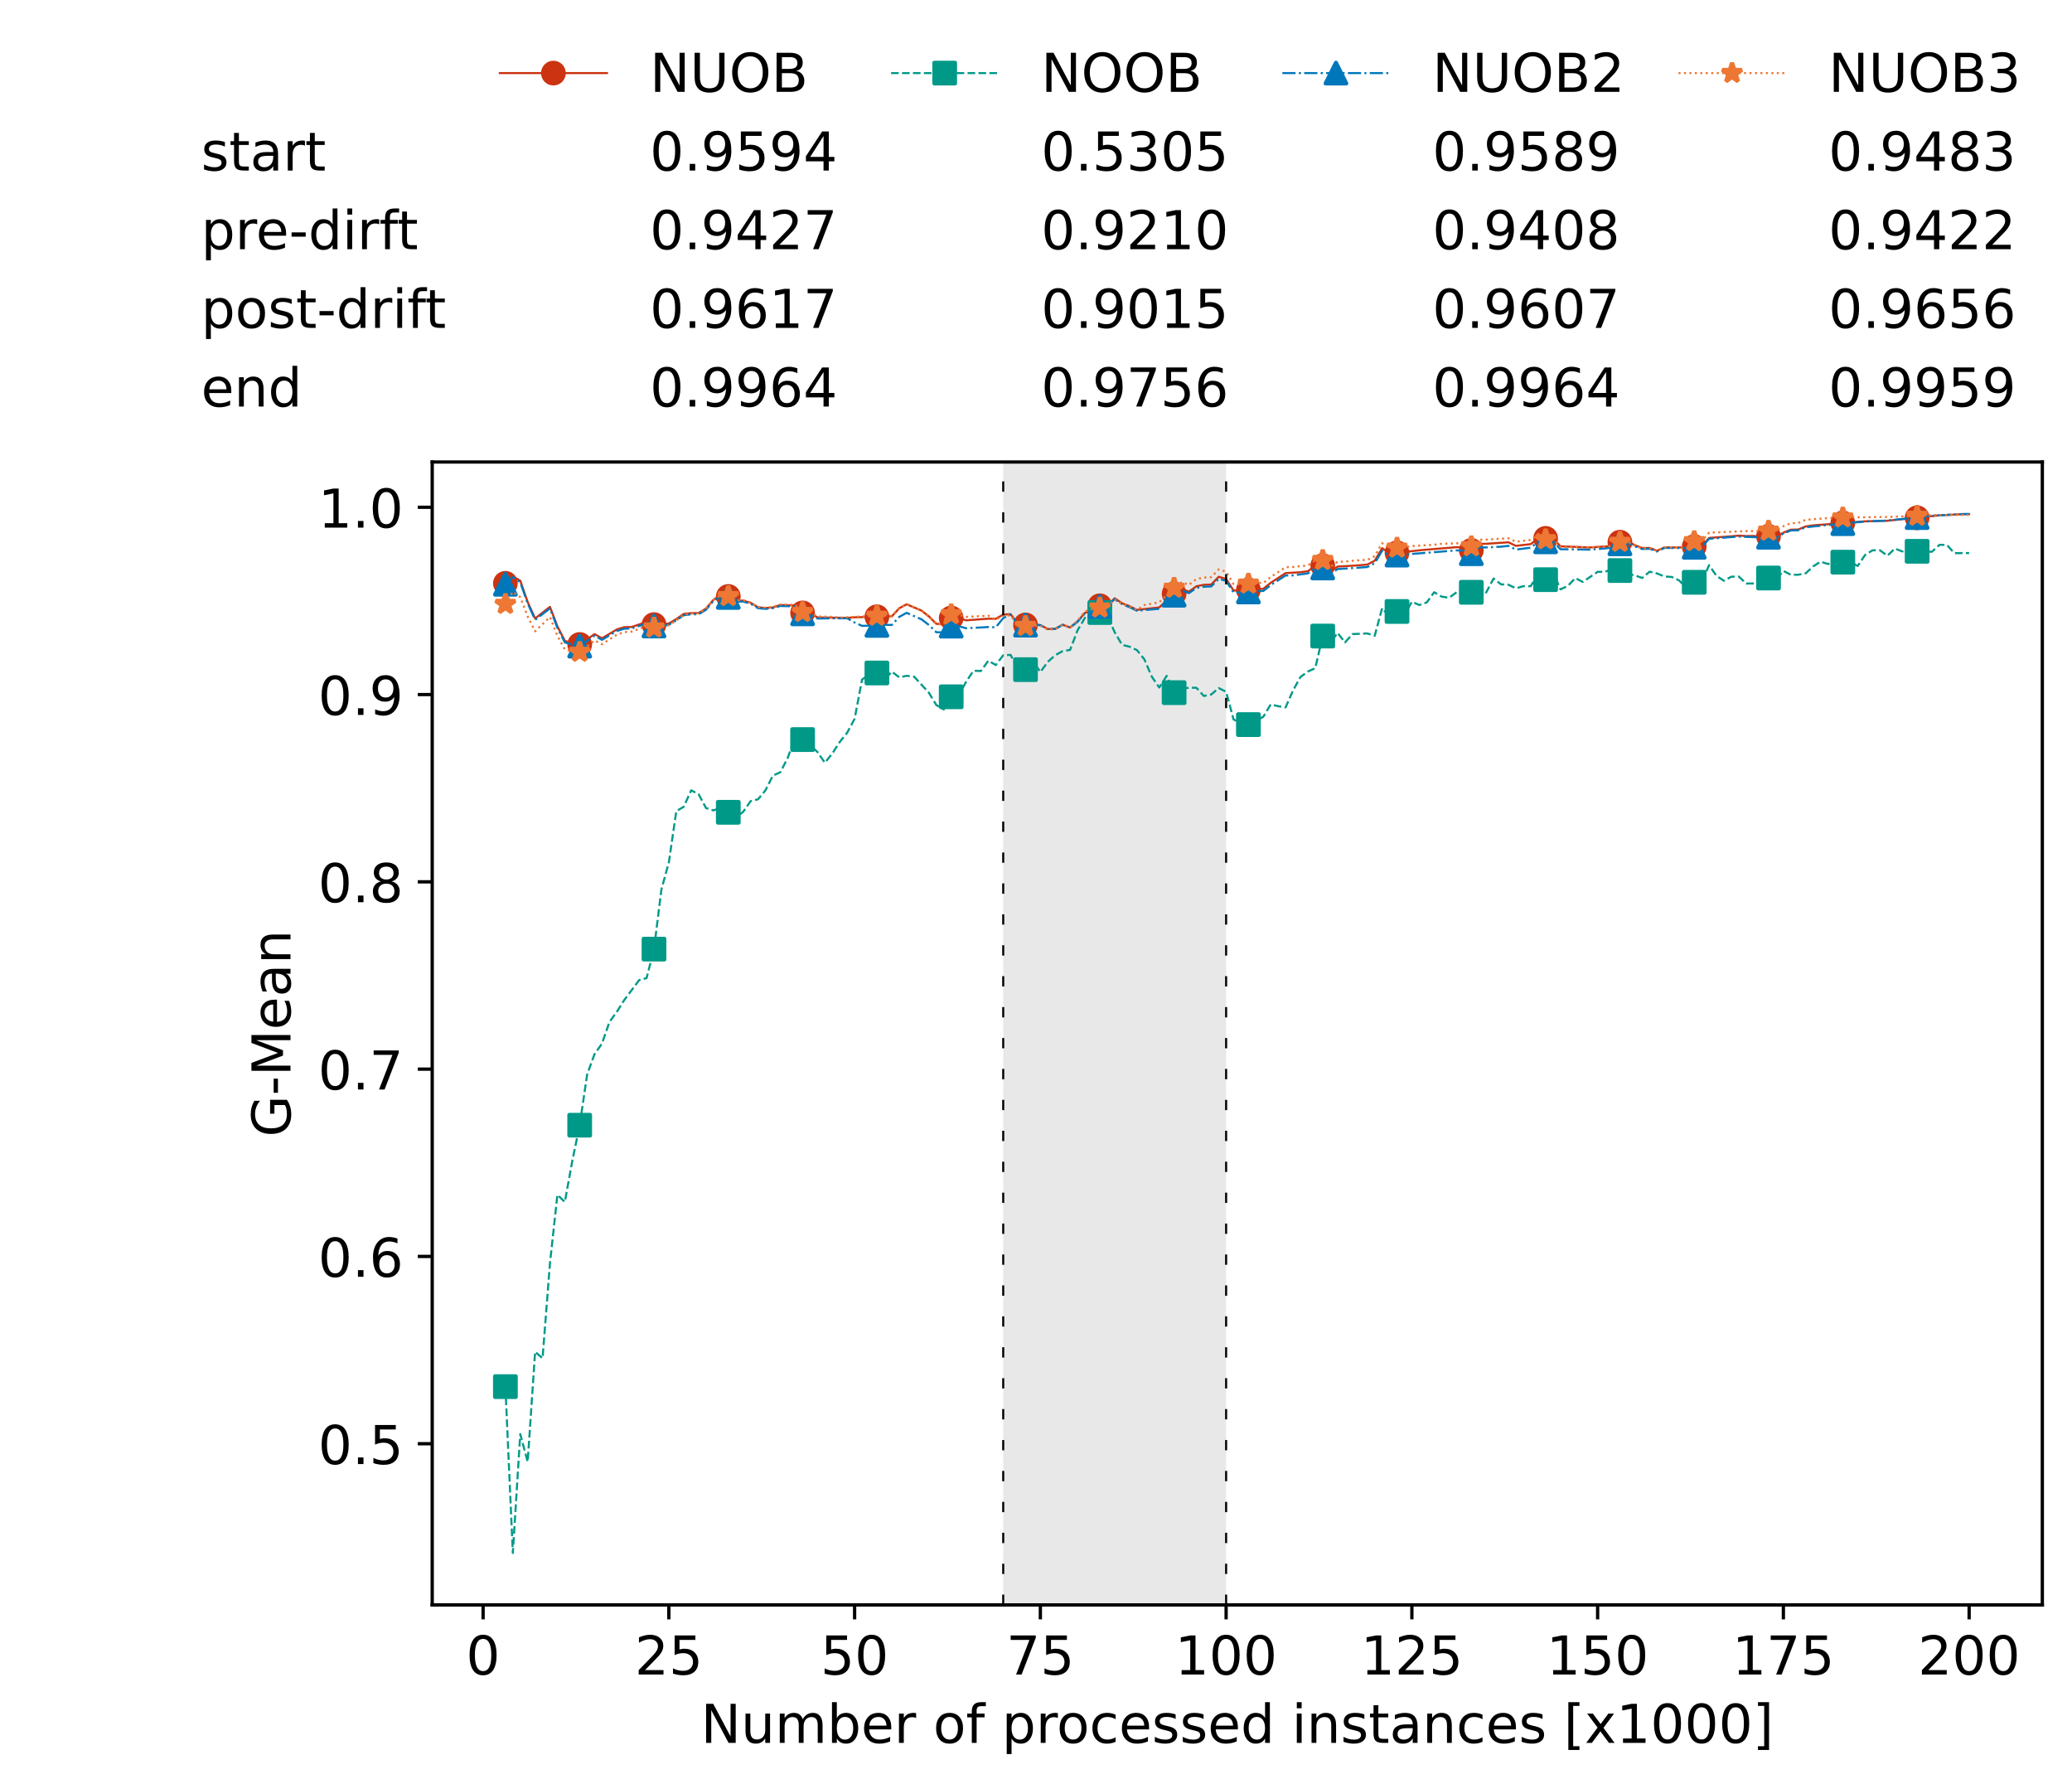 <?xml version="1.0" encoding="utf-8" standalone="no"?>
<!DOCTYPE svg PUBLIC "-//W3C//DTD SVG 1.1//EN"
  "http://www.w3.org/Graphics/SVG/1.1/DTD/svg11.dtd">
<!-- Created with matplotlib (https://matplotlib.org/) -->
<svg height="432.615pt" version="1.1" viewBox="0 0 502.65 432.615" width="502.65pt" xmlns="http://www.w3.org/2000/svg" xmlns:xlink="http://www.w3.org/1999/xlink">
 <defs>
  <style type="text/css">*{stroke-linecap:butt;stroke-linejoin:round;}</style>
 </defs>
 <g id="figure_1">
  <g id="patch_1">
   <path d="M 0 432.615 
L 502.65 432.615 
L 502.65 0 
L 0 0 
z
" style="fill:#ffffff;"/>
  </g>
  <g id="axes_1">
   <g id="patch_2">
    <path d="M 104.85 389.252 
L 495.45 389.252 
L 495.45 112.052 
L 104.85 112.052 
z
" style="fill:#ffffff;"/>
   </g>
   <g id="patch_3">
    <path clip-path="url(#pb5fe60dc67)" d="M 297.446 389.252 
L 297.446 112.052 
L 243.372 112.052 
L 243.372 389.252 
z
" style="fill:#d3d3d3;opacity:0.5;"/>
   </g>
   <g id="matplotlib.axis_1">
    <g id="xtick_1">
     <g id="line2d_1">
      <defs>
       <path d="M 0 0 
L 0 3.5 
" id="mbcb2ac606a" style="stroke:#000000;stroke-width:0.8;"/>
      </defs>
      <g>
       <use style="stroke:#000000;stroke-width:0.8;" x="117.197" xlink:href="#mbcb2ac606a" y="389.252"/>
      </g>
     </g>
     <g id="text_1">
      <!-- 0 -->
      <g transform="translate(113.061 406.13)scale(0.13 -0.13)">
       <defs>
        <path d="M 31.781 66.406 
Q 24.172 66.406 20.328 58.906 
Q 16.5 51.422 16.5 36.375 
Q 16.5 21.391 20.328 13.891 
Q 24.172 6.391 31.781 6.391 
Q 39.453 6.391 43.281 13.891 
Q 47.125 21.391 47.125 36.375 
Q 47.125 51.422 43.281 58.906 
Q 39.453 66.406 31.781 66.406 
z
M 31.781 74.219 
Q 44.047 74.219 50.516 64.516 
Q 56.984 54.828 56.984 36.375 
Q 56.984 17.969 50.516 8.266 
Q 44.047 -1.422 31.781 -1.422 
Q 19.531 -1.422 13.062 8.266 
Q 6.594 17.969 6.594 36.375 
Q 6.594 54.828 13.062 64.516 
Q 19.531 74.219 31.781 74.219 
z
" id="DejaVuSans-48"/>
       </defs>
       <use xlink:href="#DejaVuSans-48"/>
      </g>
     </g>
    </g>
    <g id="xtick_2">
     <g id="line2d_2">
      <g>
       <use style="stroke:#000000;stroke-width:0.8;" x="162.259" xlink:href="#mbcb2ac606a" y="389.252"/>
      </g>
     </g>
     <g id="text_2">
      <!-- 25 -->
      <g transform="translate(153.988 406.13)scale(0.13 -0.13)">
       <defs>
        <path d="M 19.188 8.297 
L 53.609 8.297 
L 53.609 0 
L 7.328 0 
L 7.328 8.297 
Q 12.938 14.109 22.625 23.891 
Q 32.328 33.688 34.812 36.531 
Q 39.547 41.844 41.422 45.531 
Q 43.312 49.219 43.312 52.781 
Q 43.312 58.594 39.234 62.25 
Q 35.156 65.922 28.609 65.922 
Q 23.969 65.922 18.812 64.312 
Q 13.672 62.703 7.812 59.422 
L 7.812 69.391 
Q 13.766 71.781 18.938 73 
Q 24.125 74.219 28.422 74.219 
Q 39.75 74.219 46.484 68.547 
Q 53.219 62.891 53.219 53.422 
Q 53.219 48.922 51.531 44.891 
Q 49.859 40.875 45.406 35.406 
Q 44.188 33.984 37.641 27.219 
Q 31.109 20.453 19.188 8.297 
z
" id="DejaVuSans-50"/>
        <path d="M 10.797 72.906 
L 49.516 72.906 
L 49.516 64.594 
L 19.828 64.594 
L 19.828 46.734 
Q 21.969 47.469 24.109 47.828 
Q 26.266 48.188 28.422 48.188 
Q 40.625 48.188 47.75 41.5 
Q 54.891 34.812 54.891 23.391 
Q 54.891 11.625 47.562 5.094 
Q 40.234 -1.422 26.906 -1.422 
Q 22.312 -1.422 17.547 -0.641 
Q 12.797 0.141 7.719 1.703 
L 7.719 11.625 
Q 12.109 9.234 16.797 8.062 
Q 21.484 6.891 26.703 6.891 
Q 35.156 6.891 40.078 11.328 
Q 45.016 15.766 45.016 23.391 
Q 45.016 31 40.078 35.438 
Q 35.156 39.891 26.703 39.891 
Q 22.75 39.891 18.812 39.016 
Q 14.891 38.141 10.797 36.281 
z
" id="DejaVuSans-53"/>
       </defs>
       <use xlink:href="#DejaVuSans-50"/>
       <use x="63.623" xlink:href="#DejaVuSans-53"/>
      </g>
     </g>
    </g>
    <g id="xtick_3">
     <g id="line2d_3">
      <g>
       <use style="stroke:#000000;stroke-width:0.8;" x="207.322" xlink:href="#mbcb2ac606a" y="389.252"/>
      </g>
     </g>
     <g id="text_3">
      <!-- 50 -->
      <g transform="translate(199.05 406.13)scale(0.13 -0.13)">
       <use xlink:href="#DejaVuSans-53"/>
       <use x="63.623" xlink:href="#DejaVuSans-48"/>
      </g>
     </g>
    </g>
    <g id="xtick_4">
     <g id="line2d_4">
      <g>
       <use style="stroke:#000000;stroke-width:0.8;" x="252.384" xlink:href="#mbcb2ac606a" y="389.252"/>
      </g>
     </g>
     <g id="text_4">
      <!-- 75 -->
      <g transform="translate(244.113 406.13)scale(0.13 -0.13)">
       <defs>
        <path d="M 8.203 72.906 
L 55.078 72.906 
L 55.078 68.703 
L 28.609 0 
L 18.312 0 
L 43.219 64.594 
L 8.203 64.594 
z
" id="DejaVuSans-55"/>
       </defs>
       <use xlink:href="#DejaVuSans-55"/>
       <use x="63.623" xlink:href="#DejaVuSans-53"/>
      </g>
     </g>
    </g>
    <g id="xtick_5">
     <g id="line2d_5">
      <g>
       <use style="stroke:#000000;stroke-width:0.8;" x="297.446" xlink:href="#mbcb2ac606a" y="389.252"/>
      </g>
     </g>
     <g id="text_5">
      <!-- 100 -->
      <g transform="translate(285.039 406.13)scale(0.13 -0.13)">
       <defs>
        <path d="M 12.406 8.297 
L 28.516 8.297 
L 28.516 63.922 
L 10.984 60.406 
L 10.984 69.391 
L 28.422 72.906 
L 38.281 72.906 
L 38.281 8.297 
L 54.391 8.297 
L 54.391 0 
L 12.406 0 
z
" id="DejaVuSans-49"/>
       </defs>
       <use xlink:href="#DejaVuSans-49"/>
       <use x="63.623" xlink:href="#DejaVuSans-48"/>
       <use x="127.246" xlink:href="#DejaVuSans-48"/>
      </g>
     </g>
    </g>
    <g id="xtick_6">
     <g id="line2d_6">
      <g>
       <use style="stroke:#000000;stroke-width:0.8;" x="342.509" xlink:href="#mbcb2ac606a" y="389.252"/>
      </g>
     </g>
     <g id="text_6">
      <!-- 125 -->
      <g transform="translate(330.102 406.13)scale(0.13 -0.13)">
       <use xlink:href="#DejaVuSans-49"/>
       <use x="63.623" xlink:href="#DejaVuSans-50"/>
       <use x="127.246" xlink:href="#DejaVuSans-53"/>
      </g>
     </g>
    </g>
    <g id="xtick_7">
     <g id="line2d_7">
      <g>
       <use style="stroke:#000000;stroke-width:0.8;" x="387.571" xlink:href="#mbcb2ac606a" y="389.252"/>
      </g>
     </g>
     <g id="text_7">
      <!-- 150 -->
      <g transform="translate(375.164 406.13)scale(0.13 -0.13)">
       <use xlink:href="#DejaVuSans-49"/>
       <use x="63.623" xlink:href="#DejaVuSans-53"/>
       <use x="127.246" xlink:href="#DejaVuSans-48"/>
      </g>
     </g>
    </g>
    <g id="xtick_8">
     <g id="line2d_8">
      <g>
       <use style="stroke:#000000;stroke-width:0.8;" x="432.633" xlink:href="#mbcb2ac606a" y="389.252"/>
      </g>
     </g>
     <g id="text_8">
      <!-- 175 -->
      <g transform="translate(420.226 406.13)scale(0.13 -0.13)">
       <use xlink:href="#DejaVuSans-49"/>
       <use x="63.623" xlink:href="#DejaVuSans-55"/>
       <use x="127.246" xlink:href="#DejaVuSans-53"/>
      </g>
     </g>
    </g>
    <g id="xtick_9">
     <g id="line2d_9">
      <g>
       <use style="stroke:#000000;stroke-width:0.8;" x="477.695" xlink:href="#mbcb2ac606a" y="389.252"/>
      </g>
     </g>
     <g id="text_9">
      <!-- 200 -->
      <g transform="translate(465.289 406.13)scale(0.13 -0.13)">
       <use xlink:href="#DejaVuSans-50"/>
       <use x="63.623" xlink:href="#DejaVuSans-48"/>
       <use x="127.246" xlink:href="#DejaVuSans-48"/>
      </g>
     </g>
    </g>
    <g id="text_10">
     <!-- Number of processed instances [x1000] -->
     <g transform="translate(170.025 422.711)scale(0.13 -0.13)">
      <defs>
       <path d="M 9.812 72.906 
L 23.094 72.906 
L 55.422 11.922 
L 55.422 72.906 
L 64.984 72.906 
L 64.984 0 
L 51.703 0 
L 19.391 60.984 
L 19.391 0 
L 9.812 0 
z
" id="DejaVuSans-78"/>
       <path d="M 8.5 21.578 
L 8.5 54.688 
L 17.484 54.688 
L 17.484 21.922 
Q 17.484 14.156 20.5 10.266 
Q 23.531 6.391 29.594 6.391 
Q 36.859 6.391 41.078 11.031 
Q 45.312 15.672 45.312 23.688 
L 45.312 54.688 
L 54.297 54.688 
L 54.297 0 
L 45.312 0 
L 45.312 8.406 
Q 42.047 3.422 37.719 1 
Q 33.406 -1.422 27.688 -1.422 
Q 18.266 -1.422 13.375 4.438 
Q 8.5 10.297 8.5 21.578 
z
M 31.109 56 
z
" id="DejaVuSans-117"/>
       <path d="M 52 44.188 
Q 55.375 50.25 60.062 53.125 
Q 64.75 56 71.094 56 
Q 79.641 56 84.281 50.016 
Q 88.922 44.047 88.922 33.016 
L 88.922 0 
L 79.891 0 
L 79.891 32.719 
Q 79.891 40.578 77.094 44.375 
Q 74.312 48.188 68.609 48.188 
Q 61.625 48.188 57.562 43.547 
Q 53.516 38.922 53.516 30.906 
L 53.516 0 
L 44.484 0 
L 44.484 32.719 
Q 44.484 40.625 41.703 44.406 
Q 38.922 48.188 33.109 48.188 
Q 26.219 48.188 22.156 43.531 
Q 18.109 38.875 18.109 30.906 
L 18.109 0 
L 9.078 0 
L 9.078 54.688 
L 18.109 54.688 
L 18.109 46.188 
Q 21.188 51.219 25.484 53.609 
Q 29.781 56 35.688 56 
Q 41.656 56 45.828 52.969 
Q 50 49.953 52 44.188 
z
" id="DejaVuSans-109"/>
       <path d="M 48.688 27.297 
Q 48.688 37.203 44.609 42.844 
Q 40.531 48.484 33.406 48.484 
Q 26.266 48.484 22.188 42.844 
Q 18.109 37.203 18.109 27.297 
Q 18.109 17.391 22.188 11.75 
Q 26.266 6.109 33.406 6.109 
Q 40.531 6.109 44.609 11.75 
Q 48.688 17.391 48.688 27.297 
z
M 18.109 46.391 
Q 20.953 51.266 25.266 53.625 
Q 29.594 56 35.594 56 
Q 45.562 56 51.781 48.094 
Q 58.016 40.188 58.016 27.297 
Q 58.016 14.406 51.781 6.484 
Q 45.562 -1.422 35.594 -1.422 
Q 29.594 -1.422 25.266 0.953 
Q 20.953 3.328 18.109 8.203 
L 18.109 0 
L 9.078 0 
L 9.078 75.984 
L 18.109 75.984 
z
" id="DejaVuSans-98"/>
       <path d="M 56.203 29.594 
L 56.203 25.203 
L 14.891 25.203 
Q 15.484 15.922 20.484 11.062 
Q 25.484 6.203 34.422 6.203 
Q 39.594 6.203 44.453 7.469 
Q 49.312 8.734 54.109 11.281 
L 54.109 2.781 
Q 49.266 0.734 44.188 -0.344 
Q 39.109 -1.422 33.891 -1.422 
Q 20.797 -1.422 13.156 6.188 
Q 5.516 13.812 5.516 26.812 
Q 5.516 40.234 12.766 48.109 
Q 20.016 56 32.328 56 
Q 43.359 56 49.781 48.891 
Q 56.203 41.797 56.203 29.594 
z
M 47.219 32.234 
Q 47.125 39.594 43.094 43.984 
Q 39.062 48.391 32.422 48.391 
Q 24.906 48.391 20.391 44.141 
Q 15.875 39.891 15.188 32.172 
z
" id="DejaVuSans-101"/>
       <path d="M 41.109 46.297 
Q 39.594 47.172 37.812 47.578 
Q 36.031 48 33.891 48 
Q 26.266 48 22.188 43.047 
Q 18.109 38.094 18.109 28.812 
L 18.109 0 
L 9.078 0 
L 9.078 54.688 
L 18.109 54.688 
L 18.109 46.188 
Q 20.953 51.172 25.484 53.578 
Q 30.031 56 36.531 56 
Q 37.453 56 38.578 55.875 
Q 39.703 55.766 41.062 55.516 
z
" id="DejaVuSans-114"/>
       <path id="DejaVuSans-32"/>
       <path d="M 30.609 48.391 
Q 23.391 48.391 19.188 42.75 
Q 14.984 37.109 14.984 27.297 
Q 14.984 17.484 19.156 11.844 
Q 23.344 6.203 30.609 6.203 
Q 37.797 6.203 41.984 11.859 
Q 46.188 17.531 46.188 27.297 
Q 46.188 37.016 41.984 42.703 
Q 37.797 48.391 30.609 48.391 
z
M 30.609 56 
Q 42.328 56 49.016 48.375 
Q 55.719 40.766 55.719 27.297 
Q 55.719 13.875 49.016 6.219 
Q 42.328 -1.422 30.609 -1.422 
Q 18.844 -1.422 12.172 6.219 
Q 5.516 13.875 5.516 27.297 
Q 5.516 40.766 12.172 48.375 
Q 18.844 56 30.609 56 
z
" id="DejaVuSans-111"/>
       <path d="M 37.109 75.984 
L 37.109 68.5 
L 28.516 68.5 
Q 23.688 68.5 21.797 66.547 
Q 19.922 64.594 19.922 59.516 
L 19.922 54.688 
L 34.719 54.688 
L 34.719 47.703 
L 19.922 47.703 
L 19.922 0 
L 10.891 0 
L 10.891 47.703 
L 2.297 47.703 
L 2.297 54.688 
L 10.891 54.688 
L 10.891 58.5 
Q 10.891 67.625 15.141 71.797 
Q 19.391 75.984 28.609 75.984 
z
" id="DejaVuSans-102"/>
       <path d="M 18.109 8.203 
L 18.109 -20.797 
L 9.078 -20.797 
L 9.078 54.688 
L 18.109 54.688 
L 18.109 46.391 
Q 20.953 51.266 25.266 53.625 
Q 29.594 56 35.594 56 
Q 45.562 56 51.781 48.094 
Q 58.016 40.188 58.016 27.297 
Q 58.016 14.406 51.781 6.484 
Q 45.562 -1.422 35.594 -1.422 
Q 29.594 -1.422 25.266 0.953 
Q 20.953 3.328 18.109 8.203 
z
M 48.688 27.297 
Q 48.688 37.203 44.609 42.844 
Q 40.531 48.484 33.406 48.484 
Q 26.266 48.484 22.188 42.844 
Q 18.109 37.203 18.109 27.297 
Q 18.109 17.391 22.188 11.75 
Q 26.266 6.109 33.406 6.109 
Q 40.531 6.109 44.609 11.75 
Q 48.688 17.391 48.688 27.297 
z
" id="DejaVuSans-112"/>
       <path d="M 48.781 52.594 
L 48.781 44.188 
Q 44.969 46.297 41.141 47.344 
Q 37.312 48.391 33.406 48.391 
Q 24.656 48.391 19.812 42.844 
Q 14.984 37.312 14.984 27.297 
Q 14.984 17.281 19.812 11.734 
Q 24.656 6.203 33.406 6.203 
Q 37.312 6.203 41.141 7.25 
Q 44.969 8.297 48.781 10.406 
L 48.781 2.094 
Q 45.016 0.344 40.984 -0.531 
Q 36.969 -1.422 32.422 -1.422 
Q 20.062 -1.422 12.781 6.344 
Q 5.516 14.109 5.516 27.297 
Q 5.516 40.672 12.859 48.328 
Q 20.219 56 33.016 56 
Q 37.156 56 41.109 55.141 
Q 45.062 54.297 48.781 52.594 
z
" id="DejaVuSans-99"/>
       <path d="M 44.281 53.078 
L 44.281 44.578 
Q 40.484 46.531 36.375 47.5 
Q 32.281 48.484 27.875 48.484 
Q 21.188 48.484 17.844 46.438 
Q 14.5 44.391 14.5 40.281 
Q 14.5 37.156 16.891 35.375 
Q 19.281 33.594 26.516 31.984 
L 29.594 31.297 
Q 39.156 29.25 43.188 25.516 
Q 47.219 21.781 47.219 15.094 
Q 47.219 7.469 41.188 3.016 
Q 35.156 -1.422 24.609 -1.422 
Q 20.219 -1.422 15.453 -0.562 
Q 10.688 0.297 5.422 2 
L 5.422 11.281 
Q 10.406 8.688 15.234 7.391 
Q 20.062 6.109 24.812 6.109 
Q 31.156 6.109 34.562 8.281 
Q 37.984 10.453 37.984 14.406 
Q 37.984 18.062 35.516 20.016 
Q 33.062 21.969 24.703 23.781 
L 21.578 24.516 
Q 13.234 26.266 9.516 29.906 
Q 5.812 33.547 5.812 39.891 
Q 5.812 47.609 11.281 51.797 
Q 16.75 56 26.812 56 
Q 31.781 56 36.172 55.266 
Q 40.578 54.547 44.281 53.078 
z
" id="DejaVuSans-115"/>
       <path d="M 45.406 46.391 
L 45.406 75.984 
L 54.391 75.984 
L 54.391 0 
L 45.406 0 
L 45.406 8.203 
Q 42.578 3.328 38.25 0.953 
Q 33.938 -1.422 27.875 -1.422 
Q 17.969 -1.422 11.734 6.484 
Q 5.516 14.406 5.516 27.297 
Q 5.516 40.188 11.734 48.094 
Q 17.969 56 27.875 56 
Q 33.938 56 38.25 53.625 
Q 42.578 51.266 45.406 46.391 
z
M 14.797 27.297 
Q 14.797 17.391 18.875 11.75 
Q 22.953 6.109 30.078 6.109 
Q 37.203 6.109 41.297 11.75 
Q 45.406 17.391 45.406 27.297 
Q 45.406 37.203 41.297 42.844 
Q 37.203 48.484 30.078 48.484 
Q 22.953 48.484 18.875 42.844 
Q 14.797 37.203 14.797 27.297 
z
" id="DejaVuSans-100"/>
       <path d="M 9.422 54.688 
L 18.406 54.688 
L 18.406 0 
L 9.422 0 
z
M 9.422 75.984 
L 18.406 75.984 
L 18.406 64.594 
L 9.422 64.594 
z
" id="DejaVuSans-105"/>
       <path d="M 54.891 33.016 
L 54.891 0 
L 45.906 0 
L 45.906 32.719 
Q 45.906 40.484 42.875 44.328 
Q 39.844 48.188 33.797 48.188 
Q 26.516 48.188 22.312 43.547 
Q 18.109 38.922 18.109 30.906 
L 18.109 0 
L 9.078 0 
L 9.078 54.688 
L 18.109 54.688 
L 18.109 46.188 
Q 21.344 51.125 25.703 53.562 
Q 30.078 56 35.797 56 
Q 45.219 56 50.047 50.172 
Q 54.891 44.344 54.891 33.016 
z
" id="DejaVuSans-110"/>
       <path d="M 18.312 70.219 
L 18.312 54.688 
L 36.812 54.688 
L 36.812 47.703 
L 18.312 47.703 
L 18.312 18.016 
Q 18.312 11.328 20.141 9.422 
Q 21.969 7.516 27.594 7.516 
L 36.812 7.516 
L 36.812 0 
L 27.594 0 
Q 17.188 0 13.234 3.875 
Q 9.281 7.766 9.281 18.016 
L 9.281 47.703 
L 2.688 47.703 
L 2.688 54.688 
L 9.281 54.688 
L 9.281 70.219 
z
" id="DejaVuSans-116"/>
       <path d="M 34.281 27.484 
Q 23.391 27.484 19.188 25 
Q 14.984 22.516 14.984 16.5 
Q 14.984 11.719 18.141 8.906 
Q 21.297 6.109 26.703 6.109 
Q 34.188 6.109 38.703 11.406 
Q 43.219 16.703 43.219 25.484 
L 43.219 27.484 
z
M 52.203 31.203 
L 52.203 0 
L 43.219 0 
L 43.219 8.297 
Q 40.141 3.328 35.547 0.953 
Q 30.953 -1.422 24.312 -1.422 
Q 15.922 -1.422 10.953 3.297 
Q 6 8.016 6 15.922 
Q 6 25.141 12.172 29.828 
Q 18.359 34.516 30.609 34.516 
L 43.219 34.516 
L 43.219 35.406 
Q 43.219 41.609 39.141 45 
Q 35.062 48.391 27.688 48.391 
Q 23 48.391 18.547 47.266 
Q 14.109 46.141 10.016 43.891 
L 10.016 52.203 
Q 14.938 54.109 19.578 55.047 
Q 24.219 56 28.609 56 
Q 40.484 56 46.344 49.844 
Q 52.203 43.703 52.203 31.203 
z
" id="DejaVuSans-97"/>
       <path d="M 8.594 75.984 
L 29.297 75.984 
L 29.297 69 
L 17.578 69 
L 17.578 -6.203 
L 29.297 -6.203 
L 29.297 -13.188 
L 8.594 -13.188 
z
" id="DejaVuSans-91"/>
       <path d="M 54.891 54.688 
L 35.109 28.078 
L 55.906 0 
L 45.312 0 
L 29.391 21.484 
L 13.484 0 
L 2.875 0 
L 24.125 28.609 
L 4.688 54.688 
L 15.281 54.688 
L 29.781 35.203 
L 44.281 54.688 
z
" id="DejaVuSans-120"/>
       <path d="M 30.422 75.984 
L 30.422 -13.188 
L 9.719 -13.188 
L 9.719 -6.203 
L 21.391 -6.203 
L 21.391 69 
L 9.719 69 
L 9.719 75.984 
z
" id="DejaVuSans-93"/>
      </defs>
      <use xlink:href="#DejaVuSans-78"/>
      <use x="74.805" xlink:href="#DejaVuSans-117"/>
      <use x="138.184" xlink:href="#DejaVuSans-109"/>
      <use x="235.596" xlink:href="#DejaVuSans-98"/>
      <use x="299.072" xlink:href="#DejaVuSans-101"/>
      <use x="360.596" xlink:href="#DejaVuSans-114"/>
      <use x="401.709" xlink:href="#DejaVuSans-32"/>
      <use x="433.496" xlink:href="#DejaVuSans-111"/>
      <use x="494.678" xlink:href="#DejaVuSans-102"/>
      <use x="529.883" xlink:href="#DejaVuSans-32"/>
      <use x="561.67" xlink:href="#DejaVuSans-112"/>
      <use x="625.146" xlink:href="#DejaVuSans-114"/>
      <use x="664.01" xlink:href="#DejaVuSans-111"/>
      <use x="725.191" xlink:href="#DejaVuSans-99"/>
      <use x="780.172" xlink:href="#DejaVuSans-101"/>
      <use x="841.695" xlink:href="#DejaVuSans-115"/>
      <use x="893.795" xlink:href="#DejaVuSans-115"/>
      <use x="945.895" xlink:href="#DejaVuSans-101"/>
      <use x="1007.418" xlink:href="#DejaVuSans-100"/>
      <use x="1070.895" xlink:href="#DejaVuSans-32"/>
      <use x="1102.682" xlink:href="#DejaVuSans-105"/>
      <use x="1130.465" xlink:href="#DejaVuSans-110"/>
      <use x="1193.844" xlink:href="#DejaVuSans-115"/>
      <use x="1245.943" xlink:href="#DejaVuSans-116"/>
      <use x="1285.152" xlink:href="#DejaVuSans-97"/>
      <use x="1346.432" xlink:href="#DejaVuSans-110"/>
      <use x="1409.811" xlink:href="#DejaVuSans-99"/>
      <use x="1464.791" xlink:href="#DejaVuSans-101"/>
      <use x="1526.314" xlink:href="#DejaVuSans-115"/>
      <use x="1578.414" xlink:href="#DejaVuSans-32"/>
      <use x="1610.201" xlink:href="#DejaVuSans-91"/>
      <use x="1649.215" xlink:href="#DejaVuSans-120"/>
      <use x="1708.395" xlink:href="#DejaVuSans-49"/>
      <use x="1772.018" xlink:href="#DejaVuSans-48"/>
      <use x="1835.641" xlink:href="#DejaVuSans-48"/>
      <use x="1899.264" xlink:href="#DejaVuSans-48"/>
      <use x="1962.887" xlink:href="#DejaVuSans-93"/>
     </g>
    </g>
   </g>
   <g id="matplotlib.axis_2">
    <g id="ytick_1">
     <g id="line2d_10">
      <defs>
       <path d="M 0 0 
L -3.5 0 
" id="m6e5d7c624f" style="stroke:#000000;stroke-width:0.8;"/>
      </defs>
      <g>
       <use style="stroke:#000000;stroke-width:0.8;" x="104.85" xlink:href="#m6e5d7c624f" y="350.149"/>
      </g>
     </g>
     <g id="text_11">
      <!-- 0.5 -->
      <g transform="translate(77.176 355.088)scale(0.13 -0.13)">
       <defs>
        <path d="M 10.688 12.406 
L 21 12.406 
L 21 0 
L 10.688 0 
z
" id="DejaVuSans-46"/>
       </defs>
       <use xlink:href="#DejaVuSans-48"/>
       <use x="63.623" xlink:href="#DejaVuSans-46"/>
       <use x="95.41" xlink:href="#DejaVuSans-53"/>
      </g>
     </g>
    </g>
    <g id="ytick_2">
     <g id="line2d_11">
      <g>
       <use style="stroke:#000000;stroke-width:0.8;" x="104.85" xlink:href="#m6e5d7c624f" y="304.726"/>
      </g>
     </g>
     <g id="text_12">
      <!-- 0.6 -->
      <g transform="translate(77.176 309.665)scale(0.13 -0.13)">
       <defs>
        <path d="M 33.016 40.375 
Q 26.375 40.375 22.484 35.828 
Q 18.609 31.297 18.609 23.391 
Q 18.609 15.531 22.484 10.953 
Q 26.375 6.391 33.016 6.391 
Q 39.656 6.391 43.531 10.953 
Q 47.406 15.531 47.406 23.391 
Q 47.406 31.297 43.531 35.828 
Q 39.656 40.375 33.016 40.375 
z
M 52.594 71.297 
L 52.594 62.312 
Q 48.875 64.062 45.094 64.984 
Q 41.312 65.922 37.594 65.922 
Q 27.828 65.922 22.672 59.328 
Q 17.531 52.734 16.797 39.406 
Q 19.672 43.656 24.016 45.922 
Q 28.375 48.188 33.594 48.188 
Q 44.578 48.188 50.953 41.516 
Q 57.328 34.859 57.328 23.391 
Q 57.328 12.156 50.688 5.359 
Q 44.047 -1.422 33.016 -1.422 
Q 20.359 -1.422 13.672 8.266 
Q 6.984 17.969 6.984 36.375 
Q 6.984 53.656 15.188 63.938 
Q 23.391 74.219 37.203 74.219 
Q 40.922 74.219 44.703 73.484 
Q 48.484 72.75 52.594 71.297 
z
" id="DejaVuSans-54"/>
       </defs>
       <use xlink:href="#DejaVuSans-48"/>
       <use x="63.623" xlink:href="#DejaVuSans-46"/>
       <use x="95.41" xlink:href="#DejaVuSans-54"/>
      </g>
     </g>
    </g>
    <g id="ytick_3">
     <g id="line2d_12">
      <g>
       <use style="stroke:#000000;stroke-width:0.8;" x="104.85" xlink:href="#m6e5d7c624f" y="259.302"/>
      </g>
     </g>
     <g id="text_13">
      <!-- 0.7 -->
      <g transform="translate(77.176 264.241)scale(0.13 -0.13)">
       <use xlink:href="#DejaVuSans-48"/>
       <use x="63.623" xlink:href="#DejaVuSans-46"/>
       <use x="95.41" xlink:href="#DejaVuSans-55"/>
      </g>
     </g>
    </g>
    <g id="ytick_4">
     <g id="line2d_13">
      <g>
       <use style="stroke:#000000;stroke-width:0.8;" x="104.85" xlink:href="#m6e5d7c624f" y="213.878"/>
      </g>
     </g>
     <g id="text_14">
      <!-- 0.8 -->
      <g transform="translate(77.176 218.817)scale(0.13 -0.13)">
       <defs>
        <path d="M 31.781 34.625 
Q 24.75 34.625 20.719 30.859 
Q 16.703 27.094 16.703 20.516 
Q 16.703 13.922 20.719 10.156 
Q 24.75 6.391 31.781 6.391 
Q 38.812 6.391 42.859 10.172 
Q 46.922 13.969 46.922 20.516 
Q 46.922 27.094 42.891 30.859 
Q 38.875 34.625 31.781 34.625 
z
M 21.922 38.812 
Q 15.578 40.375 12.031 44.719 
Q 8.5 49.078 8.5 55.328 
Q 8.5 64.062 14.719 69.141 
Q 20.953 74.219 31.781 74.219 
Q 42.672 74.219 48.875 69.141 
Q 55.078 64.062 55.078 55.328 
Q 55.078 49.078 51.531 44.719 
Q 48 40.375 41.703 38.812 
Q 48.828 37.156 52.797 32.312 
Q 56.781 27.484 56.781 20.516 
Q 56.781 9.906 50.312 4.234 
Q 43.844 -1.422 31.781 -1.422 
Q 19.734 -1.422 13.25 4.234 
Q 6.781 9.906 6.781 20.516 
Q 6.781 27.484 10.781 32.312 
Q 14.797 37.156 21.922 38.812 
z
M 18.312 54.391 
Q 18.312 48.734 21.844 45.562 
Q 25.391 42.391 31.781 42.391 
Q 38.141 42.391 41.719 45.562 
Q 45.312 48.734 45.312 54.391 
Q 45.312 60.062 41.719 63.234 
Q 38.141 66.406 31.781 66.406 
Q 25.391 66.406 21.844 63.234 
Q 18.312 60.062 18.312 54.391 
z
" id="DejaVuSans-56"/>
       </defs>
       <use xlink:href="#DejaVuSans-48"/>
       <use x="63.623" xlink:href="#DejaVuSans-46"/>
       <use x="95.41" xlink:href="#DejaVuSans-56"/>
      </g>
     </g>
    </g>
    <g id="ytick_5">
     <g id="line2d_14">
      <g>
       <use style="stroke:#000000;stroke-width:0.8;" x="104.85" xlink:href="#m6e5d7c624f" y="168.454"/>
      </g>
     </g>
     <g id="text_15">
      <!-- 0.9 -->
      <g transform="translate(77.176 173.393)scale(0.13 -0.13)">
       <defs>
        <path d="M 10.984 1.516 
L 10.984 10.5 
Q 14.703 8.734 18.5 7.812 
Q 22.312 6.891 25.984 6.891 
Q 35.75 6.891 40.891 13.453 
Q 46.047 20.016 46.781 33.406 
Q 43.953 29.203 39.594 26.953 
Q 35.25 24.703 29.984 24.703 
Q 19.047 24.703 12.672 31.312 
Q 6.297 37.938 6.297 49.422 
Q 6.297 60.641 12.938 67.422 
Q 19.578 74.219 30.609 74.219 
Q 43.266 74.219 49.922 64.516 
Q 56.594 54.828 56.594 36.375 
Q 56.594 19.141 48.406 8.859 
Q 40.234 -1.422 26.422 -1.422 
Q 22.703 -1.422 18.891 -0.688 
Q 15.094 0.047 10.984 1.516 
z
M 30.609 32.422 
Q 37.25 32.422 41.125 36.953 
Q 45.016 41.5 45.016 49.422 
Q 45.016 57.281 41.125 61.844 
Q 37.25 66.406 30.609 66.406 
Q 23.969 66.406 20.094 61.844 
Q 16.219 57.281 16.219 49.422 
Q 16.219 41.5 20.094 36.953 
Q 23.969 32.422 30.609 32.422 
z
" id="DejaVuSans-57"/>
       </defs>
       <use xlink:href="#DejaVuSans-48"/>
       <use x="63.623" xlink:href="#DejaVuSans-46"/>
       <use x="95.41" xlink:href="#DejaVuSans-57"/>
      </g>
     </g>
    </g>
    <g id="ytick_6">
     <g id="line2d_15">
      <g>
       <use style="stroke:#000000;stroke-width:0.8;" x="104.85" xlink:href="#m6e5d7c624f" y="123.031"/>
      </g>
     </g>
     <g id="text_16">
      <!-- 1.0 -->
      <g transform="translate(77.176 127.97)scale(0.13 -0.13)">
       <use xlink:href="#DejaVuSans-49"/>
       <use x="63.623" xlink:href="#DejaVuSans-46"/>
       <use x="95.41" xlink:href="#DejaVuSans-48"/>
      </g>
     </g>
    </g>
    <g id="text_17">
     <!-- G-Mean -->
     <g transform="translate(70.472 275.744)rotate(-90)scale(0.13 -0.13)">
      <defs>
       <path d="M 59.516 10.406 
L 59.516 29.984 
L 43.406 29.984 
L 43.406 38.094 
L 69.281 38.094 
L 69.281 6.781 
Q 63.578 2.734 56.688 0.656 
Q 49.812 -1.422 42 -1.422 
Q 24.906 -1.422 15.25 8.562 
Q 5.609 18.562 5.609 36.375 
Q 5.609 54.25 15.25 64.234 
Q 24.906 74.219 42 74.219 
Q 49.125 74.219 55.547 72.453 
Q 61.969 70.703 67.391 67.281 
L 67.391 56.781 
Q 61.922 61.422 55.766 63.766 
Q 49.609 66.109 42.828 66.109 
Q 29.438 66.109 22.719 58.641 
Q 16.016 51.172 16.016 36.375 
Q 16.016 21.625 22.719 14.156 
Q 29.438 6.688 42.828 6.688 
Q 48.047 6.688 52.141 7.594 
Q 56.25 8.5 59.516 10.406 
z
" id="DejaVuSans-71"/>
       <path d="M 4.891 31.391 
L 31.203 31.391 
L 31.203 23.391 
L 4.891 23.391 
z
" id="DejaVuSans-45"/>
       <path d="M 9.812 72.906 
L 24.516 72.906 
L 43.109 23.297 
L 61.812 72.906 
L 76.516 72.906 
L 76.516 0 
L 66.891 0 
L 66.891 64.016 
L 48.094 14.016 
L 38.188 14.016 
L 19.391 64.016 
L 19.391 0 
L 9.812 0 
z
" id="DejaVuSans-77"/>
      </defs>
      <use xlink:href="#DejaVuSans-71"/>
      <use x="77.49" xlink:href="#DejaVuSans-45"/>
      <use x="113.574" xlink:href="#DejaVuSans-77"/>
      <use x="199.854" xlink:href="#DejaVuSans-101"/>
      <use x="261.377" xlink:href="#DejaVuSans-97"/>
      <use x="322.656" xlink:href="#DejaVuSans-110"/>
     </g>
    </g>
   </g>
   <g id="line2d_16"/>
   <g id="line2d_17"/>
   <g id="line2d_18"/>
   <g id="line2d_19"/>
   <g id="line2d_20"/>
   <g id="line2d_21">
    <path clip-path="url(#pb5fe60dc67)" d="M 122.605 141.474 
L 124.407 139.819 
L 126.21 140.835 
L 128.012 146.033 
L 129.815 149.999 
L 133.419 147.187 
L 135.222 151.902 
L 137.024 155.421 
L 138.827 156.016 
L 140.629 156.306 
L 144.234 153.789 
L 146.037 154.81 
L 149.642 152.663 
L 151.444 152.103 
L 153.247 152.064 
L 156.852 150.845 
L 158.654 151.483 
L 160.457 151.475 
L 162.259 151.216 
L 164.062 150.151 
L 165.864 148.899 
L 167.667 148.698 
L 169.469 148.688 
L 171.272 147.607 
L 173.074 145.468 
L 174.877 144.332 
L 176.679 144.66 
L 178.482 145.66 
L 180.284 145.676 
L 182.087 146.192 
L 183.889 147.292 
L 185.692 147.472 
L 187.494 147.327 
L 189.297 146.732 
L 192.902 146.851 
L 194.704 148.652 
L 196.507 148.719 
L 198.309 149.745 
L 205.519 149.858 
L 207.322 149.718 
L 212.729 149.587 
L 214.532 149.414 
L 216.334 149.495 
L 218.137 147.541 
L 219.939 146.561 
L 223.544 148.086 
L 225.347 149.493 
L 227.149 151.309 
L 228.952 151.351 
L 230.754 149.884 
L 232.557 149.898 
L 234.359 150.448 
L 239.767 150.057 
L 241.569 150.08 
L 243.372 149.058 
L 245.174 148.959 
L 246.976 151.448 
L 248.779 151.561 
L 250.581 151.512 
L 252.384 151.6 
L 254.186 152.554 
L 255.989 152.507 
L 257.791 151.524 
L 259.594 152.183 
L 261.396 150.743 
L 263.199 148.624 
L 265.001 148.172 
L 266.804 146.92 
L 268.606 146.822 
L 270.409 145.105 
L 272.211 146.304 
L 274.014 147.016 
L 275.816 147.92 
L 281.224 147.32 
L 284.829 144.018 
L 286.631 142.838 
L 288.434 143.501 
L 290.236 142.196 
L 292.039 141.837 
L 293.841 141.769 
L 295.644 139.89 
L 297.446 140.411 
L 299.249 143.222 
L 301.051 143.214 
L 306.459 142.804 
L 308.261 141.36 
L 311.866 138.997 
L 315.471 138.786 
L 317.274 138.536 
L 319.076 137.203 
L 320.879 137.191 
L 322.681 138.718 
L 324.484 137.405 
L 328.089 137.214 
L 331.694 136.93 
L 333.496 135.989 
L 335.299 132.954 
L 337.101 134.172 
L 340.706 133.894 
L 344.311 133.463 
L 353.324 132.709 
L 355.126 132.736 
L 356.928 133.5 
L 358.731 131.878 
L 360.533 131.889 
L 365.941 131.527 
L 367.743 132.392 
L 371.348 131.963 
L 373.151 130.556 
L 376.756 130.552 
L 378.558 132.502 
L 385.768 132.778 
L 391.176 132.415 
L 392.978 131.501 
L 394.781 131.27 
L 396.583 132.211 
L 398.386 132.916 
L 400.188 132.882 
L 401.991 133.577 
L 403.793 132.761 
L 409.201 132.785 
L 411.003 132.576 
L 412.806 132.528 
L 414.608 130.463 
L 420.016 130.069 
L 421.818 129.908 
L 423.621 130.01 
L 425.423 129.987 
L 427.226 130.137 
L 429.028 130.079 
L 430.831 130.217 
L 432.633 129.193 
L 434.436 128.463 
L 436.238 128.428 
L 438.041 127.686 
L 439.843 127.417 
L 452.461 126.438 
L 457.868 126.299 
L 470.485 124.974 
L 475.893 124.709 
L 477.695 124.687 
L 477.695 124.687 
" style="fill:none;stroke:#cc3311;stroke-linecap:square;stroke-width:0.5;"/>
    <defs>
     <path d="M 0 2.5 
C 0.663 2.5 1.299 2.237 1.768 1.768 
C 2.237 1.299 2.5 0.663 2.5 0 
C 2.5 -0.663 2.237 -1.299 1.768 -1.768 
C 1.299 -2.237 0.663 -2.5 0 -2.5 
C -0.663 -2.5 -1.299 -2.237 -1.768 -1.768 
C -2.237 -1.299 -2.5 -0.663 -2.5 0 
C -2.5 0.663 -2.237 1.299 -1.768 1.768 
C -1.299 2.237 -0.663 2.5 0 2.5 
z
" id="mea081b62ac" style="stroke:#cc3311;"/>
    </defs>
    <g clip-path="url(#pb5fe60dc67)">
     <use style="fill:#cc3311;stroke:#cc3311;" x="122.605" xlink:href="#mea081b62ac" y="141.474"/>
     <use style="fill:#cc3311;stroke:#cc3311;" x="140.629" xlink:href="#mea081b62ac" y="156.306"/>
     <use style="fill:#cc3311;stroke:#cc3311;" x="158.654" xlink:href="#mea081b62ac" y="151.483"/>
     <use style="fill:#cc3311;stroke:#cc3311;" x="176.679" xlink:href="#mea081b62ac" y="144.66"/>
     <use style="fill:#cc3311;stroke:#cc3311;" x="194.704" xlink:href="#mea081b62ac" y="148.652"/>
     <use style="fill:#cc3311;stroke:#cc3311;" x="212.729" xlink:href="#mea081b62ac" y="149.587"/>
     <use style="fill:#cc3311;stroke:#cc3311;" x="230.754" xlink:href="#mea081b62ac" y="149.884"/>
     <use style="fill:#cc3311;stroke:#cc3311;" x="248.779" xlink:href="#mea081b62ac" y="151.561"/>
     <use style="fill:#cc3311;stroke:#cc3311;" x="266.804" xlink:href="#mea081b62ac" y="146.92"/>
     <use style="fill:#cc3311;stroke:#cc3311;" x="284.829" xlink:href="#mea081b62ac" y="144.018"/>
     <use style="fill:#cc3311;stroke:#cc3311;" x="302.854" xlink:href="#mea081b62ac" y="143.047"/>
     <use style="fill:#cc3311;stroke:#cc3311;" x="320.879" xlink:href="#mea081b62ac" y="137.191"/>
     <use style="fill:#cc3311;stroke:#cc3311;" x="338.904" xlink:href="#mea081b62ac" y="134.082"/>
     <use style="fill:#cc3311;stroke:#cc3311;" x="356.928" xlink:href="#mea081b62ac" y="133.5"/>
     <use style="fill:#cc3311;stroke:#cc3311;" x="374.953" xlink:href="#mea081b62ac" y="130.576"/>
     <use style="fill:#cc3311;stroke:#cc3311;" x="392.978" xlink:href="#mea081b62ac" y="131.501"/>
     <use style="fill:#cc3311;stroke:#cc3311;" x="411.003" xlink:href="#mea081b62ac" y="132.576"/>
     <use style="fill:#cc3311;stroke:#cc3311;" x="429.028" xlink:href="#mea081b62ac" y="130.079"/>
     <use style="fill:#cc3311;stroke:#cc3311;" x="447.053" xlink:href="#mea081b62ac" y="126.83"/>
     <use style="fill:#cc3311;stroke:#cc3311;" x="465.078" xlink:href="#mea081b62ac" y="125.584"/>
    </g>
   </g>
   <g id="line2d_22"/>
   <g id="line2d_23"/>
   <g id="line2d_24"/>
   <g id="line2d_25"/>
   <g id="line2d_26">
    <path clip-path="url(#pb5fe60dc67)" d="M 122.605 336.309 
L 124.407 376.652 
L 126.21 347.81 
L 128.012 354.544 
L 129.815 327.849 
L 131.617 329.444 
L 133.419 306.36 
L 135.222 289.771 
L 137.024 291.527 
L 138.827 281.58 
L 140.629 272.898 
L 142.432 260.62 
L 144.234 255.641 
L 146.037 253.106 
L 147.839 247.878 
L 149.642 245.389 
L 151.444 242.535 
L 155.049 237.724 
L 156.852 237.225 
L 158.654 230.195 
L 160.457 215.705 
L 162.259 209.141 
L 164.062 196.728 
L 165.864 195.671 
L 167.667 191.685 
L 169.469 192.605 
L 171.272 195.978 
L 173.074 196.549 
L 174.877 195.902 
L 176.679 197.011 
L 178.482 198.259 
L 180.284 196.899 
L 182.087 194.304 
L 183.889 193.859 
L 185.692 191.68 
L 187.494 188.115 
L 189.297 187.3 
L 191.099 183.812 
L 192.902 178.748 
L 194.704 179.376 
L 196.507 180.721 
L 198.309 182.391 
L 200.112 184.991 
L 201.914 182.742 
L 203.717 179.948 
L 205.519 177.712 
L 207.322 174.32 
L 209.124 164.817 
L 210.927 163.556 
L 212.729 163.217 
L 214.532 165.005 
L 216.334 162.883 
L 218.137 164.274 
L 219.939 163.906 
L 221.742 164.106 
L 225.347 168.015 
L 227.149 171.002 
L 228.952 172.063 
L 230.754 169.001 
L 232.557 168.69 
L 234.359 165.356 
L 236.162 162.674 
L 237.964 162.744 
L 239.767 160.233 
L 241.569 161.297 
L 243.372 158.924 
L 245.174 158.831 
L 246.976 162.487 
L 248.779 162.41 
L 250.581 160.271 
L 252.384 162.994 
L 254.186 160.519 
L 255.989 158.91 
L 257.791 157.923 
L 259.594 157.63 
L 261.396 152.886 
L 263.199 149.842 
L 265.001 148.713 
L 266.804 148.559 
L 268.606 149.204 
L 270.409 153.339 
L 272.211 156.4 
L 274.014 156.84 
L 275.816 157.673 
L 277.619 159.926 
L 279.421 164.124 
L 281.224 166.755 
L 283.026 163.922 
L 284.829 167.996 
L 286.631 167.087 
L 288.434 166.787 
L 290.236 166.809 
L 292.039 168.797 
L 293.841 168.438 
L 295.644 166.879 
L 297.446 167.785 
L 299.249 174.49 
L 301.051 175.357 
L 302.854 175.74 
L 304.656 174.855 
L 306.459 173.846 
L 308.261 170.855 
L 310.064 171.271 
L 311.866 171.571 
L 313.669 167.489 
L 315.471 164.208 
L 317.274 162.87 
L 319.076 162.046 
L 320.879 154.265 
L 322.681 155.973 
L 324.484 153.494 
L 326.286 155.814 
L 328.089 153.792 
L 331.694 153.631 
L 333.496 154.193 
L 335.299 147.488 
L 337.101 149.61 
L 338.904 148.297 
L 340.706 149.168 
L 342.509 145.939 
L 344.311 146.735 
L 346.114 146.119 
L 347.916 143.636 
L 349.719 144.695 
L 351.521 144.983 
L 353.324 143.678 
L 355.126 142.832 
L 356.928 143.652 
L 358.731 141.921 
L 360.533 143.7 
L 362.336 140.307 
L 364.138 141.722 
L 365.941 141.819 
L 367.743 142.693 
L 369.546 142.165 
L 371.348 142.165 
L 373.151 139.142 
L 374.953 140.589 
L 376.756 138.751 
L 378.558 142.952 
L 380.361 142.086 
L 382.163 140.204 
L 383.966 141.135 
L 387.571 138.687 
L 389.373 138.676 
L 391.176 137.991 
L 392.978 138.376 
L 394.781 139.22 
L 396.583 139.536 
L 398.386 140.177 
L 400.188 138.658 
L 401.991 139.079 
L 403.793 139.818 
L 405.596 139.937 
L 407.398 140.803 
L 409.201 142.766 
L 411.003 141.225 
L 412.806 141.248 
L 414.608 137.07 
L 416.411 139.68 
L 418.213 140.856 
L 420.016 139.868 
L 421.818 139.833 
L 423.621 141.524 
L 427.226 141.489 
L 429.028 140.193 
L 430.831 140.622 
L 432.633 138.468 
L 434.436 139.396 
L 436.238 139.395 
L 438.041 139.053 
L 439.843 137.383 
L 441.646 136.22 
L 443.448 136.784 
L 445.251 136.332 
L 448.856 136.32 
L 450.658 137.274 
L 452.461 134.595 
L 454.263 133.466 
L 456.066 133.466 
L 457.868 134.785 
L 459.671 133.048 
L 461.473 133.735 
L 468.683 133.813 
L 470.485 132.152 
L 472.288 132.141 
L 474.09 134.155 
L 477.695 134.132 
L 477.695 134.132 
" style="fill:none;stroke:#009988;stroke-dasharray:1.85,0.8;stroke-dashoffset:0;stroke-width:0.5;"/>
    <defs>
     <path d="M -2.5 2.5 
L 2.5 2.5 
L 2.5 -2.5 
L -2.5 -2.5 
z
" id="mf82cb37b48" style="stroke:#009988;stroke-linejoin:miter;"/>
    </defs>
    <g clip-path="url(#pb5fe60dc67)">
     <use style="fill:#009988;stroke:#009988;stroke-linejoin:miter;" x="122.605" xlink:href="#mf82cb37b48" y="336.309"/>
     <use style="fill:#009988;stroke:#009988;stroke-linejoin:miter;" x="140.629" xlink:href="#mf82cb37b48" y="272.898"/>
     <use style="fill:#009988;stroke:#009988;stroke-linejoin:miter;" x="158.654" xlink:href="#mf82cb37b48" y="230.195"/>
     <use style="fill:#009988;stroke:#009988;stroke-linejoin:miter;" x="176.679" xlink:href="#mf82cb37b48" y="197.011"/>
     <use style="fill:#009988;stroke:#009988;stroke-linejoin:miter;" x="194.704" xlink:href="#mf82cb37b48" y="179.376"/>
     <use style="fill:#009988;stroke:#009988;stroke-linejoin:miter;" x="212.729" xlink:href="#mf82cb37b48" y="163.217"/>
     <use style="fill:#009988;stroke:#009988;stroke-linejoin:miter;" x="230.754" xlink:href="#mf82cb37b48" y="169.001"/>
     <use style="fill:#009988;stroke:#009988;stroke-linejoin:miter;" x="248.779" xlink:href="#mf82cb37b48" y="162.41"/>
     <use style="fill:#009988;stroke:#009988;stroke-linejoin:miter;" x="266.804" xlink:href="#mf82cb37b48" y="148.559"/>
     <use style="fill:#009988;stroke:#009988;stroke-linejoin:miter;" x="284.829" xlink:href="#mf82cb37b48" y="167.996"/>
     <use style="fill:#009988;stroke:#009988;stroke-linejoin:miter;" x="302.854" xlink:href="#mf82cb37b48" y="175.74"/>
     <use style="fill:#009988;stroke:#009988;stroke-linejoin:miter;" x="320.879" xlink:href="#mf82cb37b48" y="154.265"/>
     <use style="fill:#009988;stroke:#009988;stroke-linejoin:miter;" x="338.904" xlink:href="#mf82cb37b48" y="148.297"/>
     <use style="fill:#009988;stroke:#009988;stroke-linejoin:miter;" x="356.928" xlink:href="#mf82cb37b48" y="143.652"/>
     <use style="fill:#009988;stroke:#009988;stroke-linejoin:miter;" x="374.953" xlink:href="#mf82cb37b48" y="140.589"/>
     <use style="fill:#009988;stroke:#009988;stroke-linejoin:miter;" x="392.978" xlink:href="#mf82cb37b48" y="138.376"/>
     <use style="fill:#009988;stroke:#009988;stroke-linejoin:miter;" x="411.003" xlink:href="#mf82cb37b48" y="141.225"/>
     <use style="fill:#009988;stroke:#009988;stroke-linejoin:miter;" x="429.028" xlink:href="#mf82cb37b48" y="140.193"/>
     <use style="fill:#009988;stroke:#009988;stroke-linejoin:miter;" x="447.053" xlink:href="#mf82cb37b48" y="136.343"/>
     <use style="fill:#009988;stroke:#009988;stroke-linejoin:miter;" x="465.078" xlink:href="#mf82cb37b48" y="133.712"/>
    </g>
   </g>
   <g id="line2d_27"/>
   <g id="line2d_28"/>
   <g id="line2d_29"/>
   <g id="line2d_30"/>
   <g id="line2d_31">
    <path clip-path="url(#pb5fe60dc67)" d="M 122.605 141.712 
L 124.407 139.938 
L 126.21 141.233 
L 128.012 146.332 
L 129.815 150.326 
L 133.419 147.557 
L 135.222 152.278 
L 137.024 155.804 
L 138.827 156.384 
L 140.629 156.723 
L 144.234 154.179 
L 146.037 155.187 
L 149.642 153.037 
L 151.444 152.484 
L 153.247 152.424 
L 156.852 151.193 
L 158.654 151.83 
L 160.457 151.822 
L 162.259 151.515 
L 164.062 150.462 
L 165.864 149.212 
L 167.667 148.999 
L 169.469 148.988 
L 171.272 147.887 
L 173.074 145.75 
L 174.877 144.614 
L 176.679 144.896 
L 178.482 145.897 
L 180.284 145.9 
L 182.087 146.417 
L 183.889 147.504 
L 185.692 147.672 
L 187.494 147.515 
L 189.297 146.968 
L 192.902 147.075 
L 194.704 148.875 
L 196.507 148.942 
L 198.309 150.013 
L 205.519 149.948 
L 207.322 150.979 
L 209.124 151.792 
L 212.729 151.68 
L 214.532 151.508 
L 216.334 151.588 
L 218.137 149.624 
L 219.939 148.632 
L 223.544 150.202 
L 225.347 151.583 
L 227.149 153.345 
L 228.952 153.35 
L 230.754 151.862 
L 232.557 151.876 
L 234.359 152.369 
L 237.964 152.184 
L 239.767 152.074 
L 241.569 152.144 
L 243.372 149.916 
L 245.174 148.995 
L 246.976 151.484 
L 248.779 151.62 
L 250.581 151.548 
L 252.384 151.625 
L 254.186 152.59 
L 255.989 152.543 
L 257.791 151.538 
L 259.594 152.186 
L 261.396 150.795 
L 263.199 148.742 
L 265.001 148.337 
L 266.804 147.108 
L 268.606 147.011 
L 270.409 145.316 
L 272.211 146.538 
L 274.014 147.262 
L 275.816 148.129 
L 279.421 147.809 
L 281.224 147.659 
L 284.829 144.357 
L 286.631 143.176 
L 288.434 143.851 
L 290.236 142.581 
L 292.039 142.304 
L 293.841 142.225 
L 295.644 140.392 
L 297.446 140.876 
L 299.249 143.695 
L 301.051 143.699 
L 302.854 143.579 
L 304.656 143.335 
L 306.459 143.336 
L 308.261 141.917 
L 311.866 139.566 
L 313.669 139.551 
L 317.274 139.07 
L 319.076 137.749 
L 320.879 137.76 
L 322.681 139.311 
L 324.484 138.01 
L 328.089 137.794 
L 331.694 137.522 
L 333.496 136.605 
L 335.299 133.55 
L 337.101 134.776 
L 353.324 133.487 
L 355.126 133.538 
L 356.928 134.301 
L 358.731 132.737 
L 360.533 132.771 
L 364.138 132.585 
L 365.941 132.397 
L 367.743 133.295 
L 371.348 132.83 
L 373.151 131.38 
L 374.953 131.412 
L 376.756 131.283 
L 378.558 133.207 
L 383.966 133.274 
L 385.768 133.321 
L 391.176 132.852 
L 392.978 131.903 
L 394.781 131.614 
L 396.583 132.52 
L 398.386 133.155 
L 400.188 133.097 
L 401.991 133.769 
L 403.793 132.886 
L 409.201 132.944 
L 411.003 132.747 
L 412.806 132.746 
L 414.608 130.67 
L 420.016 130.265 
L 421.818 130.138 
L 427.226 130.344 
L 429.028 130.298 
L 430.831 130.436 
L 432.633 129.4 
L 434.436 128.659 
L 436.238 128.612 
L 438.041 127.882 
L 443.448 127.325 
L 452.461 126.484 
L 457.868 126.253 
L 468.683 125.1 
L 475.893 124.675 
L 477.695 124.652 
L 477.695 124.652 
" style="fill:none;stroke:#0077bb;stroke-dasharray:3.2,0.8,0.5,0.8;stroke-dashoffset:0;stroke-width:0.5;"/>
    <defs>
     <path d="M 0 -2.5 
L -2.5 2.5 
L 2.5 2.5 
z
" id="mb1b2046baf" style="stroke:#0077bb;stroke-linejoin:miter;"/>
    </defs>
    <g clip-path="url(#pb5fe60dc67)">
     <use style="fill:#0077bb;stroke:#0077bb;stroke-linejoin:miter;" x="122.605" xlink:href="#mb1b2046baf" y="141.712"/>
     <use style="fill:#0077bb;stroke:#0077bb;stroke-linejoin:miter;" x="140.629" xlink:href="#mb1b2046baf" y="156.723"/>
     <use style="fill:#0077bb;stroke:#0077bb;stroke-linejoin:miter;" x="158.654" xlink:href="#mb1b2046baf" y="151.83"/>
     <use style="fill:#0077bb;stroke:#0077bb;stroke-linejoin:miter;" x="176.679" xlink:href="#mb1b2046baf" y="144.896"/>
     <use style="fill:#0077bb;stroke:#0077bb;stroke-linejoin:miter;" x="194.704" xlink:href="#mb1b2046baf" y="148.875"/>
     <use style="fill:#0077bb;stroke:#0077bb;stroke-linejoin:miter;" x="212.729" xlink:href="#mb1b2046baf" y="151.68"/>
     <use style="fill:#0077bb;stroke:#0077bb;stroke-linejoin:miter;" x="230.754" xlink:href="#mb1b2046baf" y="151.862"/>
     <use style="fill:#0077bb;stroke:#0077bb;stroke-linejoin:miter;" x="248.779" xlink:href="#mb1b2046baf" y="151.62"/>
     <use style="fill:#0077bb;stroke:#0077bb;stroke-linejoin:miter;" x="266.804" xlink:href="#mb1b2046baf" y="147.108"/>
     <use style="fill:#0077bb;stroke:#0077bb;stroke-linejoin:miter;" x="284.829" xlink:href="#mb1b2046baf" y="144.357"/>
     <use style="fill:#0077bb;stroke:#0077bb;stroke-linejoin:miter;" x="302.854" xlink:href="#mb1b2046baf" y="143.579"/>
     <use style="fill:#0077bb;stroke:#0077bb;stroke-linejoin:miter;" x="320.879" xlink:href="#mb1b2046baf" y="137.76"/>
     <use style="fill:#0077bb;stroke:#0077bb;stroke-linejoin:miter;" x="338.904" xlink:href="#mb1b2046baf" y="134.627"/>
     <use style="fill:#0077bb;stroke:#0077bb;stroke-linejoin:miter;" x="356.928" xlink:href="#mb1b2046baf" y="134.301"/>
     <use style="fill:#0077bb;stroke:#0077bb;stroke-linejoin:miter;" x="374.953" xlink:href="#mb1b2046baf" y="131.412"/>
     <use style="fill:#0077bb;stroke:#0077bb;stroke-linejoin:miter;" x="392.978" xlink:href="#mb1b2046baf" y="131.903"/>
     <use style="fill:#0077bb;stroke:#0077bb;stroke-linejoin:miter;" x="411.003" xlink:href="#mb1b2046baf" y="132.747"/>
     <use style="fill:#0077bb;stroke:#0077bb;stroke-linejoin:miter;" x="429.028" xlink:href="#mb1b2046baf" y="130.298"/>
     <use style="fill:#0077bb;stroke:#0077bb;stroke-linejoin:miter;" x="447.053" xlink:href="#mb1b2046baf" y="127.003"/>
     <use style="fill:#0077bb;stroke:#0077bb;stroke-linejoin:miter;" x="465.078" xlink:href="#mb1b2046baf" y="125.527"/>
    </g>
   </g>
   <g id="line2d_32"/>
   <g id="line2d_33"/>
   <g id="line2d_34"/>
   <g id="line2d_35"/>
   <g id="line2d_36">
    <path clip-path="url(#pb5fe60dc67)" d="M 122.605 146.509 
L 124.407 143.524 
L 126.21 144.824 
L 128.012 149.534 
L 129.815 153.11 
L 133.419 149.647 
L 135.222 154.213 
L 137.024 157.524 
L 138.827 157.977 
L 140.629 158.13 
L 144.234 155.333 
L 146.037 156.243 
L 149.642 153.932 
L 151.444 153.297 
L 153.247 153.193 
L 156.852 151.849 
L 158.654 152.235 
L 160.457 152.084 
L 162.259 151.644 
L 164.062 150.478 
L 165.864 149.124 
L 167.667 148.805 
L 169.469 148.771 
L 171.272 147.615 
L 173.074 145.478 
L 174.877 144.32 
L 176.679 144.614 
L 178.482 145.591 
L 180.284 145.583 
L 182.087 146.153 
L 183.889 147.241 
L 185.692 147.373 
L 187.494 147.205 
L 189.297 146.609 
L 192.902 146.681 
L 194.704 148.471 
L 196.507 148.527 
L 198.309 149.517 
L 201.914 149.597 
L 203.717 149.791 
L 209.124 149.505 
L 212.729 149.382 
L 214.532 149.231 
L 216.334 149.431 
L 218.137 147.459 
L 219.939 146.48 
L 223.544 148.11 
L 225.347 149.55 
L 227.149 151.39 
L 228.952 151.455 
L 230.754 149.007 
L 232.557 149.068 
L 234.359 149.618 
L 239.767 149.334 
L 241.569 150.289 
L 243.372 149.302 
L 245.174 149.262 
L 246.976 151.751 
L 248.779 151.853 
L 252.384 151.739 
L 254.186 152.68 
L 255.989 152.621 
L 257.791 151.534 
L 259.594 152.128 
L 261.396 150.56 
L 263.199 148.265 
L 265.001 147.755 
L 266.804 147.388 
L 268.606 147.208 
L 270.409 145.386 
L 272.211 146.461 
L 274.014 147.104 
L 275.816 147.905 
L 277.619 146.749 
L 281.224 146.067 
L 284.829 142.593 
L 286.631 141.237 
L 288.434 141.836 
L 290.236 140.449 
L 292.039 140.089 
L 293.841 139.974 
L 295.644 138.09 
L 297.446 138.672 
L 299.249 141.67 
L 301.051 141.72 
L 302.854 141.589 
L 304.656 141.345 
L 306.459 141.417 
L 308.261 139.944 
L 311.866 137.577 
L 313.669 137.504 
L 317.274 137.142 
L 319.076 135.863 
L 320.879 135.852 
L 322.681 137.492 
L 324.484 136.244 
L 326.286 136.197 
L 329.891 135.854 
L 331.694 135.795 
L 333.496 134.875 
L 335.299 131.737 
L 337.101 132.945 
L 340.706 132.737 
L 342.509 132.446 
L 347.916 132.123 
L 349.719 131.902 
L 355.126 131.708 
L 356.928 132.532 
L 358.731 130.903 
L 360.533 130.867 
L 364.138 130.646 
L 365.941 130.552 
L 367.743 131.386 
L 371.348 130.958 
L 373.151 129.48 
L 374.953 130.826 
L 376.756 130.732 
L 378.558 132.654 
L 382.163 132.721 
L 385.768 132.768 
L 391.176 132.465 
L 392.978 131.456 
L 394.781 131.342 
L 396.583 132.331 
L 398.386 133.027 
L 400.188 132.958 
L 401.991 133.62 
L 403.793 132.765 
L 409.201 132.846 
L 411.003 131.289 
L 412.806 131.277 
L 414.608 129.192 
L 423.621 128.811 
L 427.226 128.799 
L 430.831 128.717 
L 432.633 127.634 
L 434.436 126.891 
L 436.238 126.833 
L 438.041 126.067 
L 441.646 125.789 
L 445.251 125.547 
L 457.868 125.375 
L 463.276 125.18 
L 466.881 125.042 
L 468.683 124.927 
L 475.893 124.883 
L 477.695 124.871 
L 477.695 124.871 
" style="fill:none;stroke:#ee7733;stroke-dasharray:0.5,0.825;stroke-dashoffset:0;stroke-width:0.5;"/>
    <defs>
     <path d="M 0 -2.5 
L -0.561 -0.773 
L -2.378 -0.773 
L -0.908 0.295 
L -1.469 2.023 
L -0 0.955 
L 1.469 2.023 
L 0.908 0.295 
L 2.378 -0.773 
L 0.561 -0.773 
z
" id="mcea13e33ec" style="stroke:#ee7733;stroke-linejoin:bevel;"/>
    </defs>
    <g clip-path="url(#pb5fe60dc67)">
     <use style="fill:#ee7733;stroke:#ee7733;stroke-linejoin:bevel;" x="122.605" xlink:href="#mcea13e33ec" y="146.509"/>
     <use style="fill:#ee7733;stroke:#ee7733;stroke-linejoin:bevel;" x="140.629" xlink:href="#mcea13e33ec" y="158.13"/>
     <use style="fill:#ee7733;stroke:#ee7733;stroke-linejoin:bevel;" x="158.654" xlink:href="#mcea13e33ec" y="152.235"/>
     <use style="fill:#ee7733;stroke:#ee7733;stroke-linejoin:bevel;" x="176.679" xlink:href="#mcea13e33ec" y="144.614"/>
     <use style="fill:#ee7733;stroke:#ee7733;stroke-linejoin:bevel;" x="194.704" xlink:href="#mcea13e33ec" y="148.471"/>
     <use style="fill:#ee7733;stroke:#ee7733;stroke-linejoin:bevel;" x="212.729" xlink:href="#mcea13e33ec" y="149.382"/>
     <use style="fill:#ee7733;stroke:#ee7733;stroke-linejoin:bevel;" x="230.754" xlink:href="#mcea13e33ec" y="149.007"/>
     <use style="fill:#ee7733;stroke:#ee7733;stroke-linejoin:bevel;" x="248.779" xlink:href="#mcea13e33ec" y="151.853"/>
     <use style="fill:#ee7733;stroke:#ee7733;stroke-linejoin:bevel;" x="266.804" xlink:href="#mcea13e33ec" y="147.388"/>
     <use style="fill:#ee7733;stroke:#ee7733;stroke-linejoin:bevel;" x="284.829" xlink:href="#mcea13e33ec" y="142.593"/>
     <use style="fill:#ee7733;stroke:#ee7733;stroke-linejoin:bevel;" x="302.854" xlink:href="#mcea13e33ec" y="141.589"/>
     <use style="fill:#ee7733;stroke:#ee7733;stroke-linejoin:bevel;" x="320.879" xlink:href="#mcea13e33ec" y="135.852"/>
     <use style="fill:#ee7733;stroke:#ee7733;stroke-linejoin:bevel;" x="338.904" xlink:href="#mcea13e33ec" y="132.866"/>
     <use style="fill:#ee7733;stroke:#ee7733;stroke-linejoin:bevel;" x="356.928" xlink:href="#mcea13e33ec" y="132.532"/>
     <use style="fill:#ee7733;stroke:#ee7733;stroke-linejoin:bevel;" x="374.953" xlink:href="#mcea13e33ec" y="130.826"/>
     <use style="fill:#ee7733;stroke:#ee7733;stroke-linejoin:bevel;" x="392.978" xlink:href="#mcea13e33ec" y="131.456"/>
     <use style="fill:#ee7733;stroke:#ee7733;stroke-linejoin:bevel;" x="411.003" xlink:href="#mcea13e33ec" y="131.289"/>
     <use style="fill:#ee7733;stroke:#ee7733;stroke-linejoin:bevel;" x="429.028" xlink:href="#mcea13e33ec" y="128.752"/>
     <use style="fill:#ee7733;stroke:#ee7733;stroke-linejoin:bevel;" x="447.053" xlink:href="#mcea13e33ec" y="125.536"/>
     <use style="fill:#ee7733;stroke:#ee7733;stroke-linejoin:bevel;" x="465.078" xlink:href="#mcea13e33ec" y="125.146"/>
    </g>
   </g>
   <g id="line2d_37"/>
   <g id="line2d_38"/>
   <g id="line2d_39"/>
   <g id="line2d_40"/>
   <g id="line2d_41">
    <path clip-path="url(#pb5fe60dc67)" d="M 243.372 389.252 
L 243.372 112.052 
" style="fill:none;stroke:#000000;stroke-dasharray:2.5,5;stroke-dashoffset:0;stroke-width:0.5;"/>
   </g>
   <g id="line2d_42">
    <path clip-path="url(#pb5fe60dc67)" d="M 297.446 389.252 
L 297.446 112.052 
" style="fill:none;stroke:#000000;stroke-dasharray:2.5,5;stroke-dashoffset:0;stroke-width:0.5;"/>
   </g>
   <g id="patch_4">
    <path d="M 104.85 389.252 
L 104.85 112.052 
" style="fill:none;stroke:#000000;stroke-linecap:square;stroke-linejoin:miter;stroke-width:0.8;"/>
   </g>
   <g id="patch_5">
    <path d="M 495.45 389.252 
L 495.45 112.052 
" style="fill:none;stroke:#000000;stroke-linecap:square;stroke-linejoin:miter;stroke-width:0.8;"/>
   </g>
   <g id="patch_6">
    <path d="M 104.85 389.252 
L 495.45 389.252 
" style="fill:none;stroke:#000000;stroke-linecap:square;stroke-linejoin:miter;stroke-width:0.8;"/>
   </g>
   <g id="patch_7">
    <path d="M 104.85 112.052 
L 495.45 112.052 
" style="fill:none;stroke:#000000;stroke-linecap:square;stroke-linejoin:miter;stroke-width:0.8;"/>
   </g>
   <g id="legend_1">
    <g id="line2d_43"/>
    <g id="line2d_44"/>
    <g id="text_18">
     <!--   -->
     <g transform="translate(48.8 22.278)scale(0.13 -0.13)">
      <use xlink:href="#DejaVuSans-32"/>
     </g>
    </g>
    <g id="line2d_45"/>
    <g id="line2d_46"/>
    <g id="text_19">
     <!-- start -->
     <g transform="translate(48.8 41.36)scale(0.13 -0.13)">
      <use xlink:href="#DejaVuSans-115"/>
      <use x="52.1" xlink:href="#DejaVuSans-116"/>
      <use x="91.309" xlink:href="#DejaVuSans-97"/>
      <use x="152.588" xlink:href="#DejaVuSans-114"/>
      <use x="193.701" xlink:href="#DejaVuSans-116"/>
     </g>
    </g>
    <g id="line2d_47"/>
    <g id="line2d_48"/>
    <g id="text_20">
     <!-- pre-dirft -->
     <g transform="translate(48.8 60.441)scale(0.13 -0.13)">
      <use xlink:href="#DejaVuSans-112"/>
      <use x="63.477" xlink:href="#DejaVuSans-114"/>
      <use x="102.34" xlink:href="#DejaVuSans-101"/>
      <use x="163.863" xlink:href="#DejaVuSans-45"/>
      <use x="199.947" xlink:href="#DejaVuSans-100"/>
      <use x="263.424" xlink:href="#DejaVuSans-105"/>
      <use x="291.207" xlink:href="#DejaVuSans-114"/>
      <use x="332.32" xlink:href="#DejaVuSans-102"/>
      <use x="365.775" xlink:href="#DejaVuSans-116"/>
     </g>
    </g>
    <g id="line2d_49"/>
    <g id="line2d_50"/>
    <g id="text_21">
     <!-- post-drift -->
     <g transform="translate(48.8 79.523)scale(0.13 -0.13)">
      <use xlink:href="#DejaVuSans-112"/>
      <use x="63.477" xlink:href="#DejaVuSans-111"/>
      <use x="124.658" xlink:href="#DejaVuSans-115"/>
      <use x="176.758" xlink:href="#DejaVuSans-116"/>
      <use x="215.967" xlink:href="#DejaVuSans-45"/>
      <use x="252.051" xlink:href="#DejaVuSans-100"/>
      <use x="315.527" xlink:href="#DejaVuSans-114"/>
      <use x="356.641" xlink:href="#DejaVuSans-105"/>
      <use x="384.424" xlink:href="#DejaVuSans-102"/>
      <use x="417.879" xlink:href="#DejaVuSans-116"/>
     </g>
    </g>
    <g id="line2d_51"/>
    <g id="line2d_52"/>
    <g id="text_22">
     <!-- end -->
     <g transform="translate(48.8 98.604)scale(0.13 -0.13)">
      <use xlink:href="#DejaVuSans-101"/>
      <use x="61.523" xlink:href="#DejaVuSans-110"/>
      <use x="124.902" xlink:href="#DejaVuSans-100"/>
     </g>
    </g>
    <g id="line2d_53">
     <path d="M 121.252 17.728 
L 147.252 17.728 
" style="fill:none;stroke:#cc3311;stroke-linecap:square;stroke-width:0.5;"/>
    </g>
    <g id="line2d_54">
     <g>
      <use style="fill:#cc3311;stroke:#cc3311;" x="134.252" xlink:href="#mea081b62ac" y="17.728"/>
     </g>
    </g>
    <g id="text_23">
     <!-- NUOB -->
     <g transform="translate(157.652 22.278)scale(0.13 -0.13)">
      <defs>
       <path d="M 8.688 72.906 
L 18.609 72.906 
L 18.609 28.609 
Q 18.609 16.891 22.844 11.734 
Q 27.094 6.594 36.625 6.594 
Q 46.094 6.594 50.344 11.734 
Q 54.594 16.891 54.594 28.609 
L 54.594 72.906 
L 64.5 72.906 
L 64.5 27.391 
Q 64.5 13.141 57.438 5.859 
Q 50.391 -1.422 36.625 -1.422 
Q 22.797 -1.422 15.734 5.859 
Q 8.688 13.141 8.688 27.391 
z
" id="DejaVuSans-85"/>
       <path d="M 39.406 66.219 
Q 28.656 66.219 22.328 58.203 
Q 16.016 50.203 16.016 36.375 
Q 16.016 22.609 22.328 14.594 
Q 28.656 6.594 39.406 6.594 
Q 50.141 6.594 56.422 14.594 
Q 62.703 22.609 62.703 36.375 
Q 62.703 50.203 56.422 58.203 
Q 50.141 66.219 39.406 66.219 
z
M 39.406 74.219 
Q 54.734 74.219 63.906 63.938 
Q 73.094 53.656 73.094 36.375 
Q 73.094 19.141 63.906 8.859 
Q 54.734 -1.422 39.406 -1.422 
Q 24.031 -1.422 14.812 8.828 
Q 5.609 19.094 5.609 36.375 
Q 5.609 53.656 14.812 63.938 
Q 24.031 74.219 39.406 74.219 
z
" id="DejaVuSans-79"/>
       <path d="M 19.672 34.812 
L 19.672 8.109 
L 35.5 8.109 
Q 43.453 8.109 47.281 11.406 
Q 51.125 14.703 51.125 21.484 
Q 51.125 28.328 47.281 31.562 
Q 43.453 34.812 35.5 34.812 
z
M 19.672 64.797 
L 19.672 42.828 
L 34.281 42.828 
Q 41.5 42.828 45.031 45.531 
Q 48.578 48.25 48.578 53.812 
Q 48.578 59.328 45.031 62.062 
Q 41.5 64.797 34.281 64.797 
z
M 9.812 72.906 
L 35.016 72.906 
Q 46.297 72.906 52.391 68.219 
Q 58.5 63.531 58.5 54.891 
Q 58.5 48.188 55.375 44.234 
Q 52.25 40.281 46.188 39.312 
Q 53.469 37.75 57.5 32.781 
Q 61.531 27.828 61.531 20.406 
Q 61.531 10.641 54.891 5.312 
Q 48.25 0 35.984 0 
L 9.812 0 
z
" id="DejaVuSans-66"/>
      </defs>
      <use xlink:href="#DejaVuSans-78"/>
      <use x="74.805" xlink:href="#DejaVuSans-85"/>
      <use x="147.998" xlink:href="#DejaVuSans-79"/>
      <use x="226.709" xlink:href="#DejaVuSans-66"/>
     </g>
    </g>
    <g id="line2d_55"/>
    <g id="line2d_56"/>
    <g id="text_24">
     <!-- 0.9594 -->
     <g transform="translate(157.652 41.36)scale(0.13 -0.13)">
      <defs>
       <path d="M 37.797 64.312 
L 12.891 25.391 
L 37.797 25.391 
z
M 35.203 72.906 
L 47.609 72.906 
L 47.609 25.391 
L 58.016 25.391 
L 58.016 17.188 
L 47.609 17.188 
L 47.609 0 
L 37.797 0 
L 37.797 17.188 
L 4.891 17.188 
L 4.891 26.703 
z
" id="DejaVuSans-52"/>
      </defs>
      <use xlink:href="#DejaVuSans-48"/>
      <use x="63.623" xlink:href="#DejaVuSans-46"/>
      <use x="95.41" xlink:href="#DejaVuSans-57"/>
      <use x="159.033" xlink:href="#DejaVuSans-53"/>
      <use x="222.656" xlink:href="#DejaVuSans-57"/>
      <use x="286.279" xlink:href="#DejaVuSans-52"/>
     </g>
    </g>
    <g id="line2d_57"/>
    <g id="line2d_58"/>
    <g id="text_25">
     <!-- 0.9427 -->
     <g transform="translate(157.652 60.441)scale(0.13 -0.13)">
      <use xlink:href="#DejaVuSans-48"/>
      <use x="63.623" xlink:href="#DejaVuSans-46"/>
      <use x="95.41" xlink:href="#DejaVuSans-57"/>
      <use x="159.033" xlink:href="#DejaVuSans-52"/>
      <use x="222.656" xlink:href="#DejaVuSans-50"/>
      <use x="286.279" xlink:href="#DejaVuSans-55"/>
     </g>
    </g>
    <g id="line2d_59"/>
    <g id="line2d_60"/>
    <g id="text_26">
     <!-- 0.9617 -->
     <g transform="translate(157.652 79.523)scale(0.13 -0.13)">
      <use xlink:href="#DejaVuSans-48"/>
      <use x="63.623" xlink:href="#DejaVuSans-46"/>
      <use x="95.41" xlink:href="#DejaVuSans-57"/>
      <use x="159.033" xlink:href="#DejaVuSans-54"/>
      <use x="222.656" xlink:href="#DejaVuSans-49"/>
      <use x="286.279" xlink:href="#DejaVuSans-55"/>
     </g>
    </g>
    <g id="line2d_61"/>
    <g id="line2d_62"/>
    <g id="text_27">
     <!-- 0.9964 -->
     <g transform="translate(157.652 98.604)scale(0.13 -0.13)">
      <use xlink:href="#DejaVuSans-48"/>
      <use x="63.623" xlink:href="#DejaVuSans-46"/>
      <use x="95.41" xlink:href="#DejaVuSans-57"/>
      <use x="159.033" xlink:href="#DejaVuSans-57"/>
      <use x="222.656" xlink:href="#DejaVuSans-54"/>
      <use x="286.279" xlink:href="#DejaVuSans-52"/>
     </g>
    </g>
    <g id="line2d_63">
     <path d="M 216.171 17.728 
L 242.171 17.728 
" style="fill:none;stroke:#009988;stroke-dasharray:1.85,0.8;stroke-dashoffset:0;stroke-width:0.5;"/>
    </g>
    <g id="line2d_64">
     <g>
      <use style="fill:#009988;stroke:#009988;stroke-linejoin:miter;" x="229.171" xlink:href="#mf82cb37b48" y="17.728"/>
     </g>
    </g>
    <g id="text_28">
     <!-- NOOB -->
     <g transform="translate(252.571 22.278)scale(0.13 -0.13)">
      <use xlink:href="#DejaVuSans-78"/>
      <use x="74.805" xlink:href="#DejaVuSans-79"/>
      <use x="153.516" xlink:href="#DejaVuSans-79"/>
      <use x="232.227" xlink:href="#DejaVuSans-66"/>
     </g>
    </g>
    <g id="line2d_65"/>
    <g id="line2d_66"/>
    <g id="text_29">
     <!-- 0.5305 -->
     <g transform="translate(252.571 41.36)scale(0.13 -0.13)">
      <defs>
       <path d="M 40.578 39.312 
Q 47.656 37.797 51.625 33 
Q 55.609 28.219 55.609 21.188 
Q 55.609 10.406 48.188 4.484 
Q 40.766 -1.422 27.094 -1.422 
Q 22.516 -1.422 17.656 -0.516 
Q 12.797 0.391 7.625 2.203 
L 7.625 11.719 
Q 11.719 9.328 16.594 8.109 
Q 21.484 6.891 26.812 6.891 
Q 36.078 6.891 40.938 10.547 
Q 45.797 14.203 45.797 21.188 
Q 45.797 27.641 41.281 31.266 
Q 36.766 34.906 28.719 34.906 
L 20.219 34.906 
L 20.219 43.016 
L 29.109 43.016 
Q 36.375 43.016 40.234 45.922 
Q 44.094 48.828 44.094 54.297 
Q 44.094 59.906 40.109 62.906 
Q 36.141 65.922 28.719 65.922 
Q 24.656 65.922 20.016 65.031 
Q 15.375 64.156 9.812 62.312 
L 9.812 71.094 
Q 15.438 72.656 20.344 73.438 
Q 25.25 74.219 29.594 74.219 
Q 40.828 74.219 47.359 69.109 
Q 53.906 64.016 53.906 55.328 
Q 53.906 49.266 50.438 45.094 
Q 46.969 40.922 40.578 39.312 
z
" id="DejaVuSans-51"/>
      </defs>
      <use xlink:href="#DejaVuSans-48"/>
      <use x="63.623" xlink:href="#DejaVuSans-46"/>
      <use x="95.41" xlink:href="#DejaVuSans-53"/>
      <use x="159.033" xlink:href="#DejaVuSans-51"/>
      <use x="222.656" xlink:href="#DejaVuSans-48"/>
      <use x="286.279" xlink:href="#DejaVuSans-53"/>
     </g>
    </g>
    <g id="line2d_67"/>
    <g id="line2d_68"/>
    <g id="text_30">
     <!-- 0.9210 -->
     <g transform="translate(252.571 60.441)scale(0.13 -0.13)">
      <use xlink:href="#DejaVuSans-48"/>
      <use x="63.623" xlink:href="#DejaVuSans-46"/>
      <use x="95.41" xlink:href="#DejaVuSans-57"/>
      <use x="159.033" xlink:href="#DejaVuSans-50"/>
      <use x="222.656" xlink:href="#DejaVuSans-49"/>
      <use x="286.279" xlink:href="#DejaVuSans-48"/>
     </g>
    </g>
    <g id="line2d_69"/>
    <g id="line2d_70"/>
    <g id="text_31">
     <!-- 0.9015 -->
     <g transform="translate(252.571 79.523)scale(0.13 -0.13)">
      <use xlink:href="#DejaVuSans-48"/>
      <use x="63.623" xlink:href="#DejaVuSans-46"/>
      <use x="95.41" xlink:href="#DejaVuSans-57"/>
      <use x="159.033" xlink:href="#DejaVuSans-48"/>
      <use x="222.656" xlink:href="#DejaVuSans-49"/>
      <use x="286.279" xlink:href="#DejaVuSans-53"/>
     </g>
    </g>
    <g id="line2d_71"/>
    <g id="line2d_72"/>
    <g id="text_32">
     <!-- 0.9756 -->
     <g transform="translate(252.571 98.604)scale(0.13 -0.13)">
      <use xlink:href="#DejaVuSans-48"/>
      <use x="63.623" xlink:href="#DejaVuSans-46"/>
      <use x="95.41" xlink:href="#DejaVuSans-57"/>
      <use x="159.033" xlink:href="#DejaVuSans-55"/>
      <use x="222.656" xlink:href="#DejaVuSans-53"/>
      <use x="286.279" xlink:href="#DejaVuSans-54"/>
     </g>
    </g>
    <g id="line2d_73">
     <path d="M 311.091 17.728 
L 337.091 17.728 
" style="fill:none;stroke:#0077bb;stroke-dasharray:3.2,0.8,0.5,0.8;stroke-dashoffset:0;stroke-width:0.5;"/>
    </g>
    <g id="line2d_74">
     <g>
      <use style="fill:#0077bb;stroke:#0077bb;stroke-linejoin:miter;" x="324.091" xlink:href="#mb1b2046baf" y="17.728"/>
     </g>
    </g>
    <g id="text_33">
     <!-- NUOB2 -->
     <g transform="translate(347.491 22.278)scale(0.13 -0.13)">
      <use xlink:href="#DejaVuSans-78"/>
      <use x="74.805" xlink:href="#DejaVuSans-85"/>
      <use x="147.998" xlink:href="#DejaVuSans-79"/>
      <use x="226.709" xlink:href="#DejaVuSans-66"/>
      <use x="295.312" xlink:href="#DejaVuSans-50"/>
     </g>
    </g>
    <g id="line2d_75"/>
    <g id="line2d_76"/>
    <g id="text_34">
     <!-- 0.9589 -->
     <g transform="translate(347.491 41.36)scale(0.13 -0.13)">
      <use xlink:href="#DejaVuSans-48"/>
      <use x="63.623" xlink:href="#DejaVuSans-46"/>
      <use x="95.41" xlink:href="#DejaVuSans-57"/>
      <use x="159.033" xlink:href="#DejaVuSans-53"/>
      <use x="222.656" xlink:href="#DejaVuSans-56"/>
      <use x="286.279" xlink:href="#DejaVuSans-57"/>
     </g>
    </g>
    <g id="line2d_77"/>
    <g id="line2d_78"/>
    <g id="text_35">
     <!-- 0.9408 -->
     <g transform="translate(347.491 60.441)scale(0.13 -0.13)">
      <use xlink:href="#DejaVuSans-48"/>
      <use x="63.623" xlink:href="#DejaVuSans-46"/>
      <use x="95.41" xlink:href="#DejaVuSans-57"/>
      <use x="159.033" xlink:href="#DejaVuSans-52"/>
      <use x="222.656" xlink:href="#DejaVuSans-48"/>
      <use x="286.279" xlink:href="#DejaVuSans-56"/>
     </g>
    </g>
    <g id="line2d_79"/>
    <g id="line2d_80"/>
    <g id="text_36">
     <!-- 0.9607 -->
     <g transform="translate(347.491 79.523)scale(0.13 -0.13)">
      <use xlink:href="#DejaVuSans-48"/>
      <use x="63.623" xlink:href="#DejaVuSans-46"/>
      <use x="95.41" xlink:href="#DejaVuSans-57"/>
      <use x="159.033" xlink:href="#DejaVuSans-54"/>
      <use x="222.656" xlink:href="#DejaVuSans-48"/>
      <use x="286.279" xlink:href="#DejaVuSans-55"/>
     </g>
    </g>
    <g id="line2d_81"/>
    <g id="line2d_82"/>
    <g id="text_37">
     <!-- 0.9964 -->
     <g transform="translate(347.491 98.604)scale(0.13 -0.13)">
      <use xlink:href="#DejaVuSans-48"/>
      <use x="63.623" xlink:href="#DejaVuSans-46"/>
      <use x="95.41" xlink:href="#DejaVuSans-57"/>
      <use x="159.033" xlink:href="#DejaVuSans-57"/>
      <use x="222.656" xlink:href="#DejaVuSans-54"/>
      <use x="286.279" xlink:href="#DejaVuSans-52"/>
     </g>
    </g>
    <g id="line2d_83">
     <path d="M 407.186 17.728 
L 433.186 17.728 
" style="fill:none;stroke:#ee7733;stroke-dasharray:0.5,0.825;stroke-dashoffset:0;stroke-width:0.5;"/>
    </g>
    <g id="line2d_84">
     <g>
      <use style="fill:#ee7733;stroke:#ee7733;stroke-linejoin:bevel;" x="420.186" xlink:href="#mcea13e33ec" y="17.728"/>
     </g>
    </g>
    <g id="text_38">
     <!-- NUOB3 -->
     <g transform="translate(443.586 22.278)scale(0.13 -0.13)">
      <use xlink:href="#DejaVuSans-78"/>
      <use x="74.805" xlink:href="#DejaVuSans-85"/>
      <use x="147.998" xlink:href="#DejaVuSans-79"/>
      <use x="226.709" xlink:href="#DejaVuSans-66"/>
      <use x="295.312" xlink:href="#DejaVuSans-51"/>
     </g>
    </g>
    <g id="line2d_85"/>
    <g id="line2d_86"/>
    <g id="text_39">
     <!-- 0.9483 -->
     <g transform="translate(443.586 41.36)scale(0.13 -0.13)">
      <use xlink:href="#DejaVuSans-48"/>
      <use x="63.623" xlink:href="#DejaVuSans-46"/>
      <use x="95.41" xlink:href="#DejaVuSans-57"/>
      <use x="159.033" xlink:href="#DejaVuSans-52"/>
      <use x="222.656" xlink:href="#DejaVuSans-56"/>
      <use x="286.279" xlink:href="#DejaVuSans-51"/>
     </g>
    </g>
    <g id="line2d_87"/>
    <g id="line2d_88"/>
    <g id="text_40">
     <!-- 0.9422 -->
     <g transform="translate(443.586 60.441)scale(0.13 -0.13)">
      <use xlink:href="#DejaVuSans-48"/>
      <use x="63.623" xlink:href="#DejaVuSans-46"/>
      <use x="95.41" xlink:href="#DejaVuSans-57"/>
      <use x="159.033" xlink:href="#DejaVuSans-52"/>
      <use x="222.656" xlink:href="#DejaVuSans-50"/>
      <use x="286.279" xlink:href="#DejaVuSans-50"/>
     </g>
    </g>
    <g id="line2d_89"/>
    <g id="line2d_90"/>
    <g id="text_41">
     <!-- 0.9656 -->
     <g transform="translate(443.586 79.523)scale(0.13 -0.13)">
      <use xlink:href="#DejaVuSans-48"/>
      <use x="63.623" xlink:href="#DejaVuSans-46"/>
      <use x="95.41" xlink:href="#DejaVuSans-57"/>
      <use x="159.033" xlink:href="#DejaVuSans-54"/>
      <use x="222.656" xlink:href="#DejaVuSans-53"/>
      <use x="286.279" xlink:href="#DejaVuSans-54"/>
     </g>
    </g>
    <g id="line2d_91"/>
    <g id="line2d_92"/>
    <g id="text_42">
     <!-- 0.9959 -->
     <g transform="translate(443.586 98.604)scale(0.13 -0.13)">
      <use xlink:href="#DejaVuSans-48"/>
      <use x="63.623" xlink:href="#DejaVuSans-46"/>
      <use x="95.41" xlink:href="#DejaVuSans-57"/>
      <use x="159.033" xlink:href="#DejaVuSans-57"/>
      <use x="222.656" xlink:href="#DejaVuSans-53"/>
      <use x="286.279" xlink:href="#DejaVuSans-57"/>
     </g>
    </g>
   </g>
  </g>
 </g>
 <defs>
  <clipPath id="pb5fe60dc67">
   <rect height="277.2" width="390.6" x="104.85" y="112.052"/>
  </clipPath>
 </defs>
</svg>
